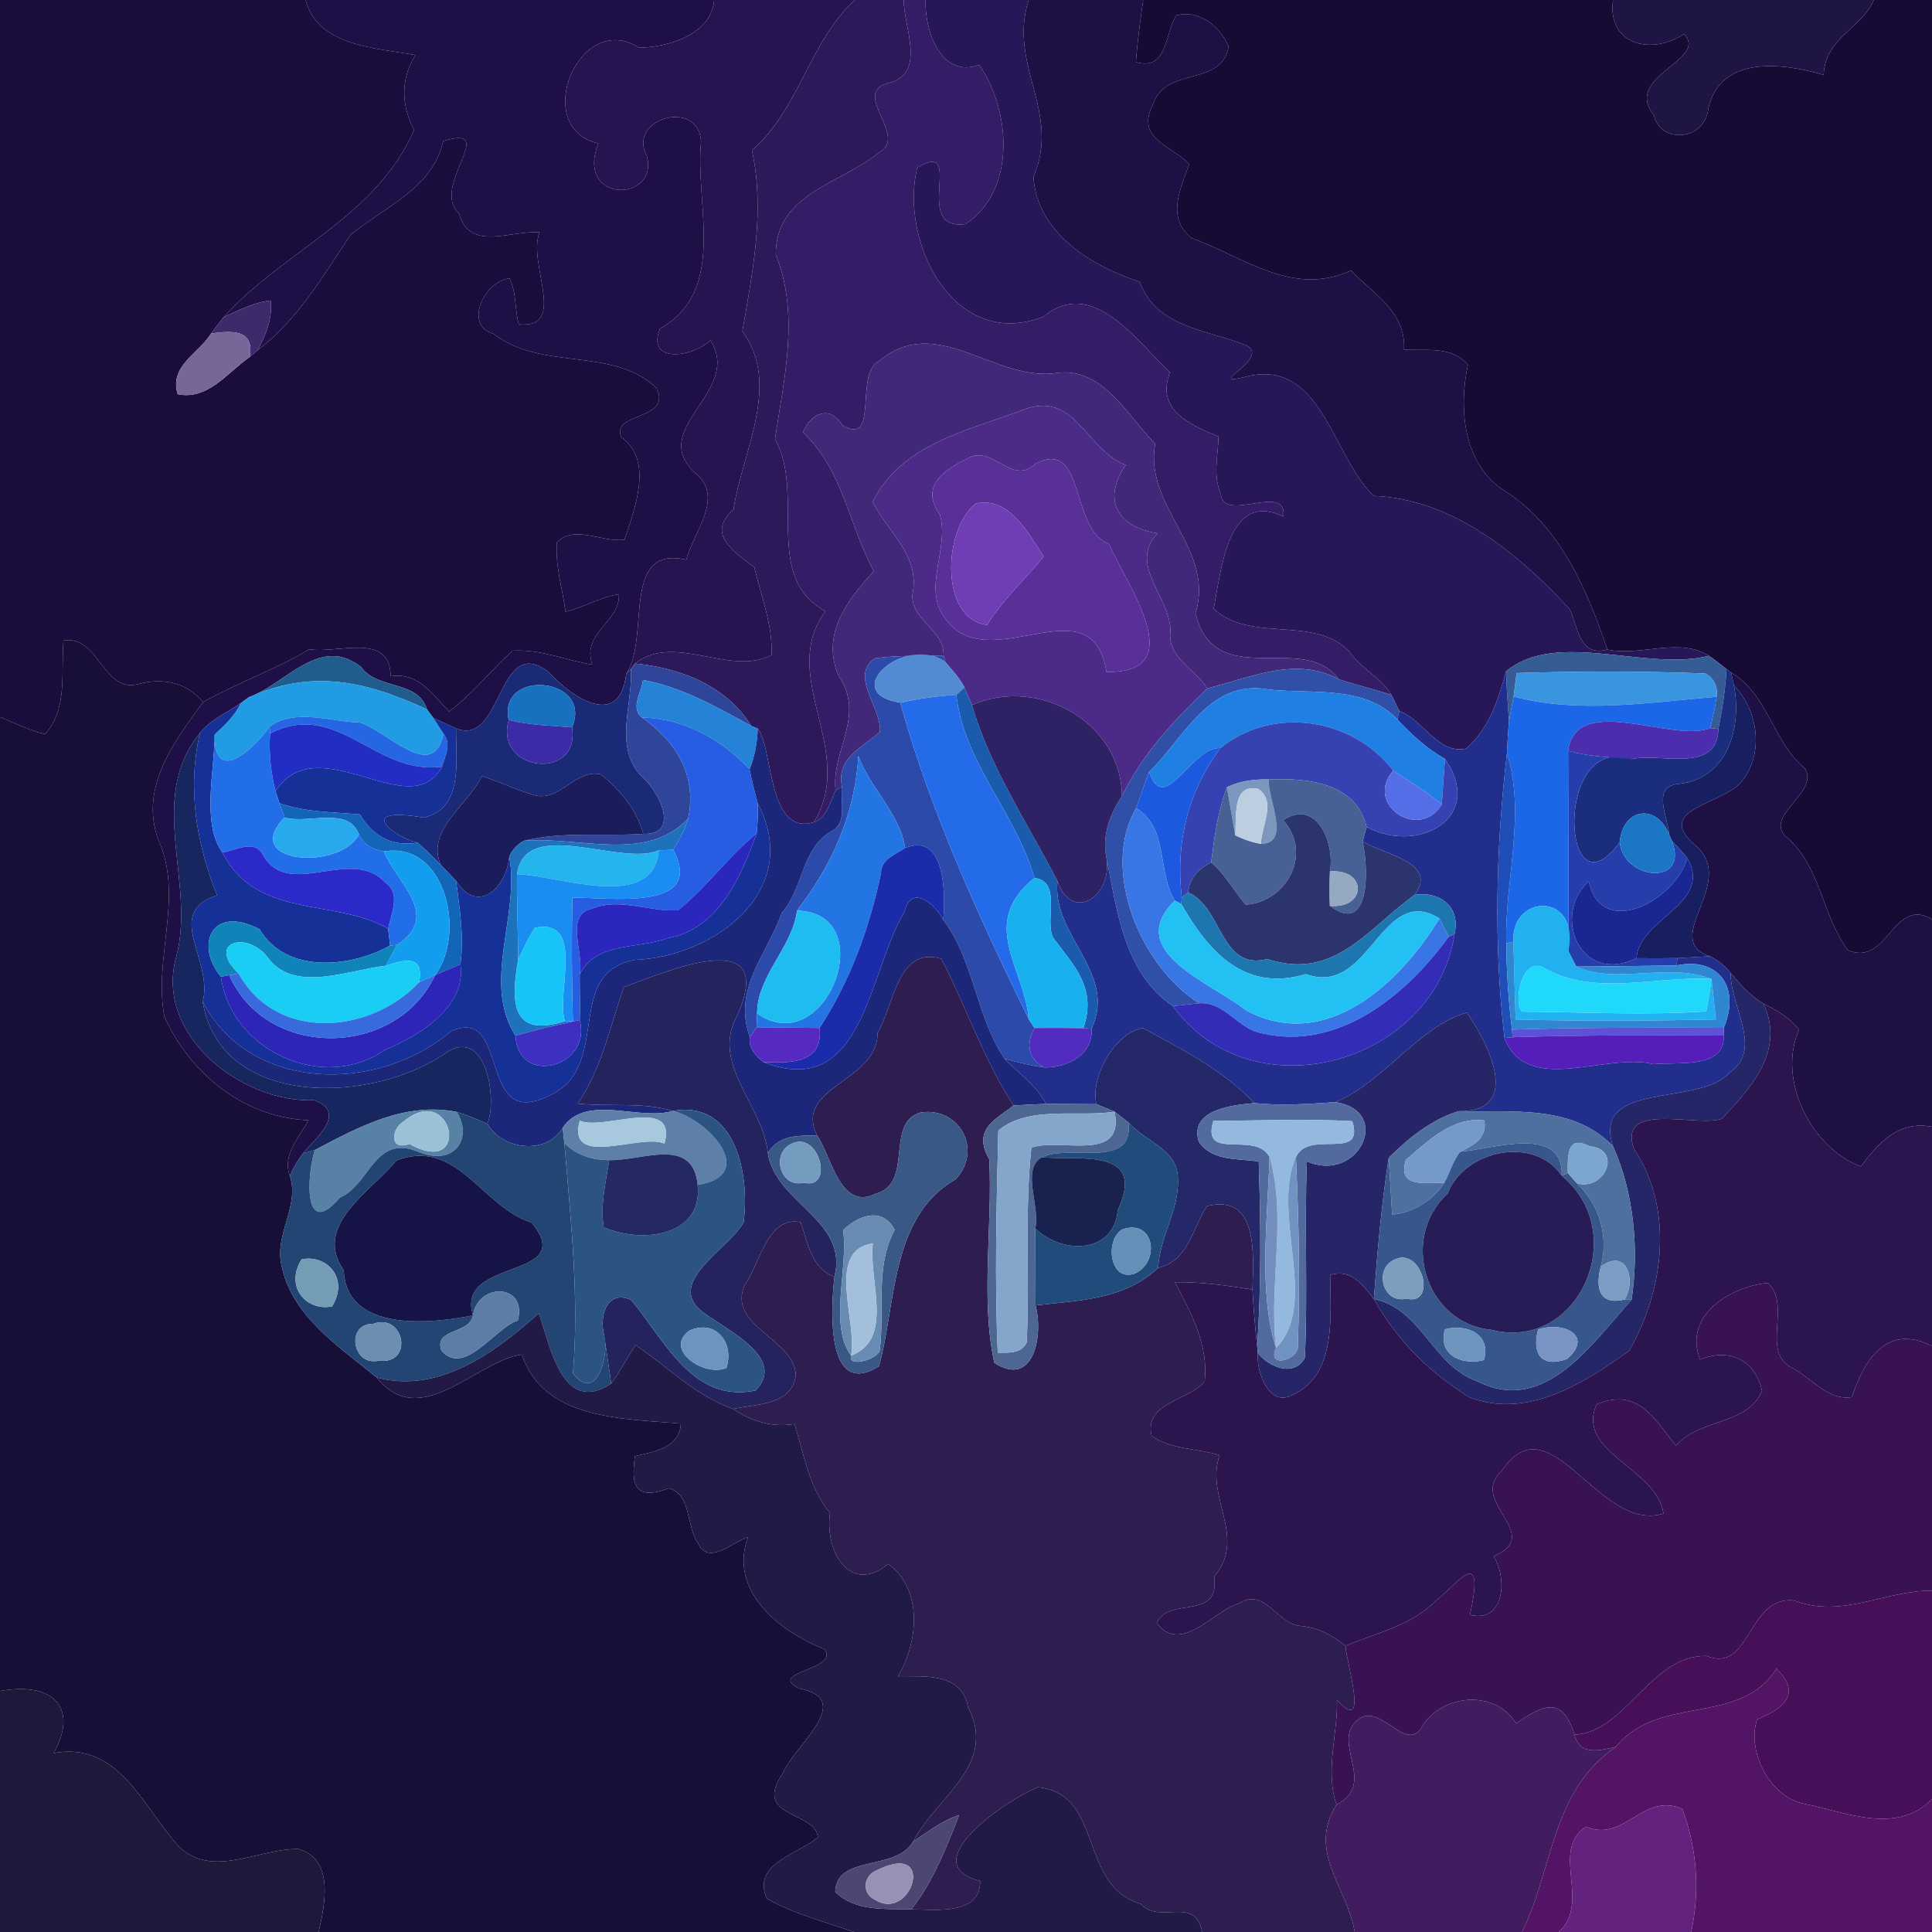 <?xml version="1.0" encoding="UTF-8" ?>
<!DOCTYPE svg PUBLIC "-//W3C//DTD SVG 1.1//EN" "http://www.w3.org/Graphics/SVG/1.1/DTD/svg11.dtd">
<svg width="250pt" height="250pt" viewBox="0 0 250 250" version="1.1" xmlns="http://www.w3.org/2000/svg">
<g id="#1a0c3cff">
<path fill="#1a0c3c" opacity="1.00" d=" M 0.00 0.00 L 39.55 0.00 C 41.11 6.06 48.75 6.19 53.75 7.13 C 51.80 10.26 51.92 13.62 53.58 16.84 C 48.61 28.15 36.67 32.46 28.95 41.03 C 28.39 41.72 27.85 42.43 27.32 43.15 C 25.70 45.75 21.87 47.36 22.99 51.01 C 26.91 51.82 29.46 48.17 32.32 46.19 C 32.58 45.97 33.10 45.52 33.36 45.30 C 38.56 41.35 41.81 35.68 45.37 30.38 C 49.77 26.77 55.99 24.37 57.36 18.25 C 64.77 16.01 55.58 24.18 59.40 27.59 C 60.71 32.63 66.04 29.77 69.82 30.07 C 68.19 34.02 73.56 42.60 67.13 41.96 C 66.58 40.01 66.86 37.87 65.94 36.03 C 62.75 36.29 59.89 42.08 63.86 43.19 C 70.09 48.06 79.33 44.81 84.95 50.22 C 87.01 54.45 79.05 53.29 80.38 56.56 C 84.62 59.62 82.13 65.73 80.81 69.83 C 77.94 70.26 74.34 67.82 72.06 70.18 C 71.83 73.22 72.79 76.18 73.18 79.16 C 75.55 78.60 77.66 77.26 80.08 76.90 C 80.29 80.49 75.23 81.80 76.63 86.00 C 73.18 85.44 69.91 83.97 66.33 84.20 C 63.52 86.74 61.15 89.77 58.12 92.07 C 56.03 89.93 54.23 86.96 50.54 87.51 C 50.54 81.74 43.70 84.61 40.04 84.02 C 35.63 86.65 30.75 88.33 26.28 90.85 C 24.15 88.28 21.05 87.68 17.93 88.51 C 13.29 89.79 12.82 82.11 8.22 82.89 C 7.85 86.88 8.83 91.70 5.83 94.99 C 3.79 94.53 1.92 93.57 0.00 92.77 L 0.00 0.00 Z" />
</g>
<g id="#1e1047ff">
<path fill="#1e1047" opacity="1.00" d=" M 39.55 0.00 L 92.41 0.00 C 92.07 4.48 86.38 6.13 82.71 6.17 C 74.94 1.21 68.59 16.54 77.42 18.56 C 74.36 26.38 85.32 26.23 83.70 20.16 C 81.10 15.40 90.32 12.65 90.72 18.30 C 89.88 26.37 94.22 37.57 85.40 42.53 C 83.55 47.17 89.81 46.19 91.92 44.03 C 96.16 50.65 83.79 55.36 89.87 61.13 C 93.87 64.30 89.78 68.69 88.81 72.43 C 80.24 70.49 84.21 82.37 81.03 87.20 C 80.19 94.41 74.02 90.31 71.01 86.97 C 64.29 81.80 65.11 96.74 59.01 94.25 C 58.03 93.80 57.05 93.35 56.07 92.91 C 55.86 92.63 55.45 92.07 55.25 91.79 C 54.07 87.95 48.90 89.34 46.70 86.29 C 41.36 82.11 36.99 88.52 32.21 90.21 C 31.94 90.40 31.41 90.79 31.15 90.99 C 29.38 92.24 27.22 93.11 25.87 94.85 C 18.90 103.43 25.39 114.22 22.79 123.87 C 19.99 134.01 31.35 142.76 40.68 142.37 C 44.94 143.99 40.89 147.23 39.21 149.24 C 38.53 150.14 37.96 151.11 37.51 152.15 C 36.49 149.40 38.71 147.21 39.91 144.97 C 31.49 144.56 24.70 139.01 21.29 131.61 C 19.83 124.18 23.61 116.51 20.75 109.30 C 17.71 102.33 22.41 96.12 26.28 90.85 C 30.75 88.33 35.63 86.65 40.04 84.02 C 43.70 84.61 50.54 81.74 50.54 87.51 C 54.23 86.96 56.03 89.93 58.12 92.07 C 61.15 89.77 63.52 86.74 66.33 84.20 C 69.91 83.97 73.18 85.44 76.63 86.00 C 75.23 81.80 80.29 80.49 80.08 76.90 C 77.66 77.26 75.55 78.60 73.18 79.16 C 72.79 76.18 71.83 73.22 72.06 70.18 C 74.34 67.82 77.94 70.26 80.81 69.83 C 82.13 65.73 84.62 59.62 80.38 56.56 C 79.05 53.29 87.01 54.45 84.95 50.22 C 79.33 44.81 70.09 48.06 63.86 43.19 C 59.89 42.08 62.75 36.29 65.94 36.03 C 66.86 37.87 66.58 40.01 67.13 41.96 C 73.56 42.60 68.19 34.02 69.82 30.07 C 66.04 29.77 60.71 32.63 59.40 27.59 C 55.58 24.18 64.77 16.01 57.36 18.25 C 55.99 24.37 49.77 26.77 45.37 30.38 C 41.81 35.68 38.56 41.35 33.36 45.30 C 34.40 43.31 35.29 41.19 35.03 38.89 C 32.85 39.11 30.91 40.15 28.95 41.03 C 36.67 32.46 48.61 28.15 53.58 16.84 C 51.92 13.62 51.80 10.26 53.75 7.13 C 48.75 6.19 41.11 6.06 39.55 0.00 Z" />
</g>
<g id="#271350ff">
<path fill="#271350" opacity="1.00" d=" M 92.41 0.00 L 110.61 0.00 C 104.65 5.51 103.48 14.04 97.30 19.46 C 99.01 27.27 97.39 35.19 96.06 42.88 C 101.15 49.72 96.01 58.54 94.91 65.94 C 91.31 69.08 94.97 71.41 97.62 73.42 C 98.47 77.15 100.02 80.92 99.83 84.77 C 94.44 87.56 87.29 81.84 82.16 85.86 L 81.65 86.55 L 81.03 87.20 C 84.21 82.37 80.24 70.49 88.81 72.43 C 89.78 68.69 93.87 64.30 89.87 61.13 C 83.79 55.36 96.16 50.65 91.92 44.03 C 89.81 46.19 83.55 47.17 85.40 42.53 C 94.22 37.57 89.88 26.37 90.72 18.30 C 90.32 12.65 81.10 15.40 83.70 20.16 C 85.32 26.23 74.36 26.38 77.42 18.56 C 68.59 16.54 74.94 1.21 82.71 6.17 C 86.38 6.13 92.07 4.48 92.41 0.00 Z" />
</g>
<g id="#2d195aff">
<path fill="#2d195a" opacity="1.00" d=" M 110.61 0.00 L 116.95 0.00 C 116.88 3.44 120.05 9.65 114.80 10.79 C 110.15 12.15 117.66 17.70 113.71 19.75 C 108.78 23.81 100.33 25.03 100.39 32.96 C 103.52 40.77 101.42 49.03 100.29 56.83 C 104.26 63.88 98.64 74.66 106.81 79.10 C 100.56 87.56 110.98 97.10 105.32 106.39 C 99.27 108.22 100.10 96.83 98.05 94.27 L 97.22 93.94 C 94.02 88.75 88.05 86.42 82.16 85.86 C 87.29 81.84 94.44 87.56 99.83 84.77 C 100.02 80.92 98.47 77.15 97.62 73.42 C 94.97 71.41 91.31 69.08 94.91 65.94 C 96.01 58.54 101.15 49.72 96.06 42.88 C 97.39 35.19 99.01 27.27 97.30 19.46 C 103.48 14.04 104.65 5.51 110.61 0.00 Z" />
</g>
<g id="#341d66ff">
<path fill="#341d66" opacity="1.00" d=" M 116.95 0.00 L 119.77 0.00 C 119.63 3.95 121.73 10.19 126.72 8.40 C 130.92 14.51 131.40 24.79 124.93 28.99 C 117.80 29.96 125.11 17.88 118.69 21.69 C 116.36 31.10 123.32 45.52 135.02 40.98 C 141.31 35.73 147.04 44.05 151.39 48.20 C 149.53 53.03 153.93 54.96 157.68 56.49 C 157.62 58.97 156.91 61.53 157.98 63.92 C 158.24 67.79 166.64 62.32 166.07 66.85 C 158.86 63.34 158.04 73.84 157.04 78.77 C 161.85 83.26 170.09 79.54 174.63 84.34 C 176.10 86.54 178.73 87.66 180.05 89.92 C 177.79 89.18 175.48 88.64 173.23 87.89 C 168.68 81.61 157.21 89.68 154.70 79.35 C 157.27 70.99 147.99 65.58 149.48 57.43 C 145.81 53.70 142.52 47.17 136.34 48.32 C 128.36 49.15 121.16 40.53 113.74 46.72 C 110.51 48.29 113.83 57.86 109.00 55.04 C 107.42 52.36 104.94 53.44 103.89 55.94 C 109.07 60.77 109.82 67.91 113.07 73.91 C 109.68 77.63 106.21 81.99 108.50 87.44 C 112.07 92.64 107.56 97.05 108.12 102.26 C 107.41 103.76 107.07 105.74 105.32 106.39 C 110.98 97.10 100.56 87.56 106.81 79.10 C 98.64 74.66 104.26 63.88 100.29 56.83 C 101.42 49.03 103.52 40.77 100.39 32.96 C 100.33 25.03 108.78 23.81 113.71 19.75 C 117.66 17.70 110.15 12.15 114.80 10.79 C 120.05 9.65 116.88 3.44 116.95 0.00 Z" />
</g>
<g id="#281758ff">
<path fill="#281758" opacity="1.00" d=" M 119.77 0.00 L 133.12 0.00 C 130.37 8.34 137.36 14.51 133.73 22.88 C 134.17 30.07 141.12 34.41 147.48 36.46 C 149.60 42.41 156.28 42.65 161.34 44.72 C 164.38 46.42 155.95 49.98 160.89 48.83 C 171.02 45.98 172.31 59.01 177.77 64.17 C 187.94 64.57 196.51 71.64 203.11 78.82 C 204.22 81.14 204.35 85.07 207.99 84.05 C 212.17 84.98 217.34 82.42 221.14 84.86 C 213.09 86.93 201.35 81.43 194.88 86.88 C 193.90 90.49 192.65 94.34 189.72 96.87 C 186.00 97.62 184.24 93.17 181.07 92.01 C 180.82 91.49 180.31 90.44 180.05 89.92 C 178.73 87.66 176.10 86.54 174.63 84.34 C 170.09 79.54 161.85 83.26 157.04 78.77 C 158.04 73.84 158.86 63.34 166.07 66.85 C 166.64 62.32 158.24 67.79 157.98 63.92 C 156.91 61.53 157.62 58.97 157.68 56.49 C 153.93 54.96 149.53 53.03 151.39 48.20 C 147.04 44.05 141.31 35.73 135.02 40.98 C 123.32 45.52 116.36 31.10 118.69 21.69 C 125.11 17.88 117.80 29.96 124.93 28.99 C 131.40 24.79 130.92 14.51 126.72 8.40 C 121.73 10.19 119.63 3.95 119.77 0.00 Z" />
</g>
<g id="#1d1044ff">
<path fill="#1d1044" opacity="1.00" d=" M 133.12 0.00 L 147.93 0.00 C 147.54 2.67 147.18 5.35 146.99 8.04 C 151.09 9.20 150.71 4.41 152.18 2.01 C 155.15 1.17 157.89 3.43 158.98 6.01 C 158.20 11.22 150.86 8.61 149.26 13.38 C 146.76 18.00 151.73 18.87 153.88 21.25 C 152.76 24.44 150.88 28.16 154.18 30.80 C 160.98 33.27 167.23 38.45 174.82 35.01 C 177.70 38.02 181.94 40.34 181.68 45.23 C 184.49 45.46 187.76 44.67 189.95 47.20 C 188.72 52.85 189.33 60.00 194.60 63.46 C 201.84 67.95 205.36 76.29 207.99 84.05 C 204.35 85.07 204.22 81.14 203.11 78.82 C 196.51 71.64 187.94 64.57 177.77 64.17 C 172.31 59.01 171.02 45.98 160.89 48.83 C 155.95 49.98 164.38 46.42 161.34 44.72 C 156.28 42.65 149.60 42.41 147.48 36.46 C 141.12 34.41 134.17 30.07 133.73 22.88 C 137.36 14.51 130.37 8.34 133.12 0.00 Z" />
</g>
<g id="#150b35ff">
<path fill="#150b35" opacity="1.00" d=" M 147.93 0.00 L 208.72 0.00 C 207.96 5.93 213.81 7.13 217.90 4.41 C 221.19 7.77 209.90 9.81 214.02 14.93 C 214.85 18.68 220.66 18.22 221.06 14.02 C 222.64 7.08 230.79 8.15 235.98 9.70 C 236.18 4.84 240.87 3.73 242.48 0.00 L 250.00 0.00 L 250.00 118.95 C 244.98 115.96 244.31 125.12 239.14 122.97 C 235.79 118.53 235.64 112.37 231.42 108.54 C 227.75 105.72 235.49 102.71 233.57 99.45 C 229.39 96.00 228.78 89.82 224.01 87.04 L 223.42 86.59 C 222.68 85.98 221.92 85.40 221.14 84.86 C 217.34 82.42 212.17 84.98 207.99 84.05 C 205.36 76.29 201.84 67.95 194.60 63.46 C 189.33 60.00 188.72 52.85 189.95 47.20 C 187.76 44.67 184.49 45.46 181.68 45.23 C 181.94 40.34 177.70 38.02 174.82 35.01 C 167.23 38.45 160.98 33.27 154.18 30.80 C 150.88 28.16 152.76 24.44 153.88 21.25 C 151.73 18.87 146.76 18.00 149.26 13.38 C 150.86 8.61 158.20 11.22 158.98 6.01 C 157.89 3.43 155.15 1.17 152.18 2.01 C 150.71 4.41 151.09 9.20 146.99 8.04 C 147.18 5.35 147.54 2.67 147.93 0.00 Z" />
</g>
<g id="#1e1544ff">
<path fill="#1e1544" opacity="1.00" d=" M 208.72 0.00 L 242.48 0.00 C 240.87 3.73 236.18 4.84 235.98 9.70 C 230.79 8.15 222.64 7.08 221.06 14.02 C 220.66 18.22 214.85 18.68 214.02 14.93 C 209.90 9.81 221.19 7.77 217.90 4.41 C 213.81 7.13 207.96 5.93 208.72 0.00 Z" />
</g>
<g id="#3e2a6bff">
<path fill="#3e2a6b" opacity="1.00" d=" M 28.95 41.03 C 30.91 40.15 32.85 39.11 35.03 38.89 C 35.29 41.19 34.40 43.31 33.36 45.30 C 33.10 45.52 32.58 45.97 32.32 46.19 C 32.95 42.56 29.97 42.79 27.32 43.15 C 27.85 42.43 28.39 41.72 28.95 41.03 Z" />
</g>
<g id="#776698ff">
<path fill="#776698" opacity="1.00" d=" M 27.32 43.15 C 29.97 42.79 32.95 42.56 32.32 46.19 C 29.46 48.17 26.91 51.82 22.99 51.01 C 21.87 47.36 25.70 45.75 27.32 43.15 Z" />
</g>
<g id="#412879ff">
<path fill="#412879" opacity="1.00" d=" M 113.74 46.72 C 121.16 40.53 128.36 49.15 136.34 48.32 C 142.52 47.17 145.81 53.70 149.48 57.43 C 147.99 65.58 157.27 70.99 154.70 79.35 C 157.21 89.68 168.68 81.61 173.23 87.89 C 167.68 84.88 161.86 87.69 156.24 89.06 C 154.65 86.66 150.98 84.97 151.46 81.69 C 151.47 77.23 145.91 73.09 149.79 69.01 C 144.62 68.22 142.55 64.68 145.67 60.17 C 140.47 58.26 139.14 50.23 132.14 53.13 C 125.05 55.77 116.60 57.51 112.93 64.96 C 114.91 68.89 119.15 71.95 118.06 76.98 C 117.91 80.29 122.19 81.46 122.10 84.82 C 119.13 84.91 116.16 84.76 113.22 85.19 C 109.85 87.43 114.16 91.69 113.86 94.71 C 111.59 96.73 108.15 98.12 108.96 101.80 L 108.12 102.26 C 107.56 97.05 112.07 92.64 108.50 87.44 C 106.21 81.99 109.68 77.63 113.07 73.91 C 109.82 67.91 109.07 60.77 103.89 55.94 C 104.94 53.44 107.42 52.36 109.00 55.04 C 113.83 57.86 110.51 48.29 113.74 46.72 Z" />
</g>
<g id="#4c2b88ff">
<path fill="#4c2b88" opacity="1.00" d=" M 112.93 64.96 C 116.60 57.51 125.05 55.77 132.14 53.13 C 139.14 50.23 140.47 58.26 145.67 60.17 C 142.55 64.68 144.62 68.22 149.79 69.01 C 145.91 73.09 151.47 77.23 151.46 81.69 C 150.98 84.97 154.65 86.66 156.24 89.06 C 151.92 93.20 147.79 97.59 145.18 103.03 C 145.11 93.47 134.33 87.46 125.77 91.23 C 125.53 90.66 125.04 89.53 124.80 88.97 C 124.19 87.72 123.19 86.73 122.33 85.67 L 122.10 84.82 C 122.19 81.46 117.91 80.29 118.06 76.98 C 119.15 71.95 114.91 68.89 112.93 64.96 M 125.29 59.27 C 122.66 60.58 118.82 62.71 121.62 66.58 C 122.88 70.96 119.39 75.92 122.17 79.84 C 127.70 88.17 141.24 75.00 143.18 86.94 C 154.18 87.17 145.90 75.77 143.47 70.38 C 138.37 68.38 140.54 56.71 134.01 59.99 C 130.92 62.97 128.53 57.53 125.29 59.27 Z" />
</g>
<g id="#583098ff">
<path fill="#583098" opacity="1.00" d=" M 125.29 59.27 C 128.53 57.53 130.92 62.97 134.01 59.99 C 140.54 56.71 138.37 68.38 143.47 70.38 C 145.90 75.77 154.18 87.17 143.18 86.94 C 141.24 75.00 127.70 88.17 122.17 79.84 C 119.39 75.92 122.88 70.96 121.62 66.58 C 118.82 62.71 122.66 60.58 125.29 59.27 M 126.26 65.16 C 122.00 68.50 121.59 80.14 127.73 80.87 C 129.75 77.58 132.64 75.00 135.05 72.01 C 133.07 69.02 130.62 64.21 126.26 65.16 Z" />
</g>
<g id="#6f3eb4ff">
<path fill="#6f3eb4" opacity="1.00" d=" M 126.26 65.16 C 130.62 64.21 133.07 69.02 135.05 72.01 C 132.64 75.00 129.75 77.58 127.73 80.87 C 121.59 80.14 122.00 68.50 126.26 65.16 Z" />
</g>
<g id="#170f38ff">
<path fill="#170f38" opacity="1.00" d=" M 8.22 82.89 C 12.82 82.11 13.29 89.79 17.93 88.51 C 21.05 87.68 24.15 88.28 26.28 90.85 C 22.41 96.12 17.71 102.33 20.75 109.30 C 23.61 116.51 19.83 124.18 21.29 131.61 C 24.70 139.01 31.49 144.56 39.91 144.97 C 38.71 147.21 36.49 149.40 37.51 152.15 C 38.79 156.09 35.55 159.60 36.40 163.60 C 37.66 170.25 43.87 174.24 48.75 178.25 C 54.38 185.35 61.70 176.04 67.53 175.28 C 70.36 183.80 80.74 183.55 88.10 184.22 C 87.97 187.35 84.56 187.88 82.15 188.42 C 81.90 190.81 81.29 194.62 86.53 192.58 C 89.50 193.37 88.77 197.51 90.33 199.70 C 91.64 202.64 94.81 199.52 96.79 198.91 C 94.20 205.88 100.96 211.19 106.70 213.41 C 108.67 216.11 99.12 216.34 103.39 218.48 C 110.81 219.95 102.80 225.83 101.34 229.39 C 97.20 235.33 105.56 234.28 105.83 237.76 C 103.27 239.93 97.21 241.17 99.24 245.68 C 102.75 247.69 106.72 248.65 110.50 250.00 L 41.23 250.00 C 42.04 246.45 43.29 240.65 38.66 239.27 C 33.51 239.13 27.49 243.20 23.11 238.91 C 18.47 233.72 15.33 225.31 6.94 226.85 C 10.09 221.28 7.23 217.52 0.00 218.82 L 0.00 92.77 C 1.92 93.57 3.79 94.53 5.83 94.99 C 8.83 91.70 7.85 86.88 8.22 82.89 Z" />
</g>
<g id="#205d8dff">
<path fill="#205d8d" opacity="1.00" d=" M 32.21 90.21 C 36.99 88.52 41.36 82.11 46.70 86.29 C 48.90 89.34 54.07 87.95 55.25 91.79 C 47.11 88.04 40.36 86.62 32.21 90.21 Z" />
</g>
<g id="#2c4aaaff">
<path fill="#2c4aaa" opacity="1.00" d=" M 113.22 85.19 C 116.16 84.76 119.13 84.91 122.10 84.82 L 122.33 85.67 C 117.17 82.00 108.36 89.61 116.49 90.93 C 120.44 105.10 126.67 118.69 133.12 131.89 C 133.31 132.17 133.69 132.74 133.87 133.02 C 132.74 134.99 133.00 136.93 135.06 138.12 C 133.35 137.88 131.67 137.46 130.00 137.00 C 126.27 131.50 126.08 124.37 122.06 119.03 C 122.32 116.12 122.48 107.58 117.13 109.72 C 116.41 105.23 112.59 101.96 111.07 97.80 C 110.61 105.54 107.57 112.03 103.13 117.83 C 102.56 122.59 97.97 126.23 97.97 131.14 C 97.96 131.59 97.92 132.48 97.90 132.93 C 97.69 133.25 97.26 133.90 97.04 134.23 C 94.76 127.89 99.28 123.52 101.17 118.12 C 103.99 114.93 103.67 109.79 107.59 107.57 C 109.71 106.47 108.68 103.71 108.96 101.80 C 108.15 98.12 111.59 96.73 113.86 94.71 C 114.16 91.69 109.85 87.43 113.22 85.19 Z" />
</g>
<g id="#365c95ff">
<path fill="#365c95" opacity="1.00" d=" M 194.88 86.88 C 201.35 81.43 213.09 86.93 221.14 84.86 C 221.92 85.40 222.68 85.98 223.42 86.59 C 223.25 89.20 222.89 91.77 222.35 94.32 L 221.30 94.21 C 221.62 92.87 221.95 91.53 222.13 90.16 C 222.30 88.82 221.81 87.81 220.67 87.15 C 212.53 86.83 204.39 86.85 196.25 87.09 C 196.15 87.85 195.96 89.37 195.86 90.13 C 195.67 91.18 195.47 92.23 195.26 93.28 C 195.12 91.15 194.94 89.02 194.88 86.88 Z" />
</g>
<g id="#1b2a76ff">
<path fill="#1b2a76" opacity="1.00" d=" M 59.01 94.25 C 65.11 96.74 64.29 81.80 71.01 86.97 C 74.02 90.31 80.19 94.41 81.03 87.20 L 81.65 86.55 C 81.89 91.35 79.25 96.92 83.29 100.72 C 85.35 102.56 88.02 108.05 83.25 107.90 C 82.35 104.74 80.27 102.20 77.72 100.20 C 74.53 99.43 72.41 103.83 69.15 102.89 C 66.82 102.26 64.67 101.13 62.36 100.44 C 60.56 104.19 55.11 107.36 57.02 111.89 C 56.03 110.94 55.10 109.93 54.05 109.05 C 51.10 108.43 45.66 104.23 54.84 105.80 C 60.03 104.57 58.97 98.47 59.01 94.25 M 65.83 93.17 C 63.90 99.89 75.13 101.14 74.02 94.12 C 76.80 87.56 64.36 86.47 65.83 93.17 Z" />
</g>
<g id="#2e4599ff">
<path fill="#2e4599" opacity="1.00" d=" M 82.16 85.86 C 88.05 86.42 94.02 88.75 97.22 93.94 C 92.77 91.52 88.33 88.94 83.20 87.99 C 83.05 89.56 81.50 91.58 83.07 92.84 C 87.54 96.03 90.20 100.29 89.05 105.90 C 83.70 111.69 74.79 108.19 67.80 108.79 C 72.81 107.56 78.11 108.25 83.25 107.90 C 88.02 108.05 85.35 102.56 83.29 100.72 C 79.25 96.92 81.89 91.35 81.65 86.55 L 82.16 85.86 Z" />
</g>
<g id="#538bd2ff">
<path fill="#538bd2" opacity="1.00" d=" M 116.49 90.93 C 108.36 89.61 117.17 82.00 122.33 85.67 C 123.19 86.73 124.19 87.72 124.80 88.97 C 124.54 89.20 124.00 89.68 123.74 89.91 C 121.29 90.07 118.87 90.40 116.49 90.93 Z" />
</g>
<g id="#3050a7ff">
<path fill="#3050a7" opacity="1.00" d=" M 156.24 89.06 C 161.86 87.69 167.68 84.88 173.23 87.89 C 175.48 88.64 177.79 89.18 180.05 89.92 C 180.31 90.44 180.82 91.49 181.07 92.01 L 180.82 93.11 C 176.66 88.63 169.80 89.82 164.31 89.24 C 156.49 87.74 153.27 95.48 148.69 99.89 C 148.06 101.43 147.60 103.03 147.01 104.58 C 142.38 112.55 147.56 125.03 155.17 129.82 C 154.32 129.91 152.62 130.10 151.77 130.19 C 145.35 125.83 144.52 117.58 143.09 110.56 C 142.70 107.82 143.67 105.27 145.18 103.03 C 147.79 97.59 151.92 93.20 156.24 89.06 Z" />
</g>
<g id="#219be4ff">
<path fill="#219be4" opacity="1.00" d=" M 32.21 90.21 C 40.36 86.62 47.11 88.04 55.25 91.79 C 55.45 92.07 55.86 92.63 56.07 92.91 C 56.40 93.42 57.06 94.45 57.39 94.96 C 56.03 101.41 49.97 94.45 46.53 93.49 C 42.83 93.41 38.23 91.60 34.90 94.02 C 32.87 96.88 27.70 101.77 27.77 95.05 C 29.06 93.84 30.39 92.63 31.15 90.99 C 31.41 90.79 31.94 90.40 32.21 90.21 Z" />
</g>
<g id="#222e8bff">
<path fill="#222e8b" opacity="1.00" d=" M 189.72 96.87 C 192.65 94.34 193.90 90.49 194.88 86.88 C 194.94 89.02 195.12 91.15 195.26 93.28 C 195.15 94.67 195.06 96.06 195.00 97.46 C 193.57 109.59 193.27 122.27 194.68 134.31 C 197.62 141.89 207.81 136.13 213.98 137.71 C 216.38 137.37 223.39 138.47 223.03 134.00 L 223.07 133.00 C 225.35 127.37 222.02 123.83 216.94 124.93 L 217.06 123.98 C 218.46 123.90 219.85 123.82 221.25 123.74 C 222.31 124.23 223.23 124.98 223.95 125.91 C 223.85 130.12 228.25 135.82 223.79 138.81 C 219.94 143.23 205.95 139.76 208.71 148.30 C 203.41 142.87 195.72 143.97 188.73 143.79 C 197.27 143.89 192.34 134.59 189.79 131.03 C 183.61 132.80 179.15 139.93 172.82 142.62 C 169.32 142.84 165.82 143.12 162.32 142.74 C 158.34 138.51 152.96 135.78 147.91 133.04 C 144.40 133.49 141.03 139.28 141.88 142.88 C 140.24 142.87 136.97 142.85 135.34 142.84 C 134.10 140.43 131.83 138.91 130.00 137.00 C 131.67 137.46 133.35 137.88 135.06 138.12 C 138.01 138.22 141.47 136.52 141.25 133.12 C 144.63 125.81 136.08 121.14 136.84 114.01 C 138.64 119.49 144.29 116.01 143.09 110.56 C 144.52 117.58 145.35 125.83 151.77 130.19 C 162.13 144.37 185.68 137.57 188.21 120.88 C 189.04 117.39 186.39 115.30 183.08 115.78 C 186.14 111.59 179.02 110.56 176.32 108.88 C 176.45 108.41 176.71 107.49 176.84 107.02 C 183.57 110.57 192.22 105.82 186.98 98.20 C 184.64 96.89 182.65 95.06 180.82 93.11 L 181.07 92.01 C 184.24 93.17 186.00 97.62 189.72 96.87 Z" />
</g>
<g id="#3995e0ff">
<path fill="#3995e0" opacity="1.00" d=" M 196.25 87.09 C 204.39 86.85 212.53 86.83 220.67 87.15 C 221.81 87.81 222.30 88.82 222.13 90.16 C 213.49 90.87 204.37 92.40 195.86 90.13 C 195.96 89.37 196.15 87.85 196.25 87.09 Z" />
</g>
<g id="#1b2e7eff">
<path fill="#1b2e7e" opacity="1.00" d=" M 223.42 86.59 L 224.01 87.04 C 224.10 87.45 224.28 88.27 224.37 88.68 C 225.43 94.18 223.54 100.69 217.36 101.42 C 213.59 101.69 215.83 105.68 216.00 108.04 C 214.40 103.91 210.00 104.53 209.59 108.96 C 202.10 119.39 200.87 94.74 211.18 98.23 C 214.61 97.34 222.23 100.23 222.35 94.32 C 222.89 91.77 223.25 89.20 223.42 86.59 Z" />
</g>
<g id="#1e1044ff">
<path fill="#1e1044" opacity="1.00" d=" M 224.01 87.04 C 228.78 89.82 229.39 96.00 233.57 99.45 C 235.49 102.71 227.75 105.72 231.42 108.54 C 235.64 112.37 235.79 118.53 239.14 122.97 C 244.31 125.12 244.98 115.96 250.00 118.95 L 250.00 145.80 C 245.62 144.95 242.96 148.02 240.80 150.93 C 234.58 148.73 229.83 139.78 232.82 133.23 C 231.59 131.72 229.91 130.70 228.19 129.87 C 226.50 128.87 225.19 127.40 223.95 125.91 C 223.23 124.98 222.31 124.23 221.25 123.74 C 214.76 121.60 224.87 114.25 219.48 109.48 C 213.86 104.75 222.56 104.19 225.27 101.27 C 228.33 97.58 227.55 92.01 224.37 88.68 C 224.28 88.27 224.10 87.45 224.01 87.04 Z" />
</g>
<g id="#2482d7ff">
<path fill="#2482d7" opacity="1.00" d=" M 83.20 87.99 C 88.33 88.94 92.77 91.52 97.22 93.94 L 98.05 94.27 C 97.99 96.07 97.69 97.86 97.00 99.53 C 93.23 95.60 88.57 92.99 83.07 92.84 C 81.50 91.58 83.05 89.56 83.20 87.99 Z" />
</g>
<g id="#1871bfff">
<path fill="#1871bf" opacity="1.00" d=" M 65.83 93.17 C 64.36 86.47 76.80 87.56 74.02 94.12 C 71.27 93.88 68.50 93.85 65.83 93.17 Z" />
</g>
<g id="#1b5badff">
<path fill="#1b5bad" opacity="1.00" d=" M 123.74 89.91 C 124.00 89.68 124.54 89.20 124.80 88.97 C 125.04 89.53 125.53 90.66 125.77 91.23 C 128.11 99.29 132.96 106.51 136.84 114.01 C 136.08 121.14 144.63 125.81 141.25 133.12 L 140.19 133.05 C 141.95 127.94 139.03 125.01 136.47 121.61 C 134.89 119.66 137.65 114.12 133.86 113.60 C 131.41 105.14 124.74 98.72 123.74 89.91 Z" />
</g>
<g id="#1f7fe3ff">
<path fill="#1f7fe3" opacity="1.00" d=" M 164.31 89.24 C 169.80 89.82 176.66 88.63 180.82 93.11 C 182.65 95.06 184.64 96.89 186.98 98.20 C 186.88 99.67 186.66 102.62 186.56 104.09 C 184.61 102.42 182.40 101.14 180.28 99.72 C 175.04 92.86 164.67 91.31 157.92 96.80 C 154.12 96.61 150.71 105.75 148.69 99.89 C 153.27 95.48 156.49 87.74 164.31 89.24 Z" />
</g>
<g id="#171f60ff">
<path fill="#171f60" opacity="1.00" d=" M 224.37 88.68 C 227.55 92.01 228.33 97.58 225.27 101.27 C 222.56 104.19 213.86 104.75 219.48 109.48 C 224.87 114.25 214.76 121.60 221.25 123.74 C 219.85 123.82 218.46 123.90 217.06 123.98 C 215.30 124.01 213.53 124.01 211.77 123.99 C 212.05 118.87 221.77 116.95 218.32 111.00 C 217.67 110.24 217.01 109.50 216.33 108.78 L 216.00 108.04 C 215.83 105.68 213.59 101.69 217.36 101.42 C 223.54 100.69 225.43 94.18 224.37 88.68 Z" />
</g>
<g id="#246be9ff">
<path fill="#246be9" opacity="1.00" d=" M 116.49 90.93 C 118.87 90.40 121.29 90.07 123.74 89.91 C 124.74 98.72 131.41 105.14 133.86 113.60 C 126.55 119.48 132.57 125.24 133.12 131.89 C 126.67 118.69 120.44 105.10 116.49 90.93 Z" />
</g>
<g id="#2e2164ff">
<path fill="#2e2164" opacity="1.00" d=" M 125.77 91.23 C 134.33 87.46 145.11 93.47 145.18 103.03 C 143.67 105.27 142.70 107.82 143.09 110.56 C 144.29 116.01 138.64 119.49 136.84 114.01 C 132.96 106.51 128.11 99.29 125.77 91.23 Z" />
</g>
<g id="#1b67e8ff">
<path fill="#1b67e8" opacity="1.00" d=" M 195.86 90.13 C 204.37 92.40 213.49 90.87 222.13 90.16 C 221.95 91.53 221.62 92.87 221.30 94.21 C 216.44 96.19 203.98 89.52 202.91 97.14 C 202.95 105.79 202.97 114.44 202.95 123.09 C 204.49 115.37 195.52 115.59 195.83 121.87 L 194.91 122.07 C 194.68 113.87 197.50 105.50 195.00 97.46 C 195.06 96.06 195.15 94.67 195.26 93.28 C 195.47 92.23 195.67 91.18 195.86 90.13 Z" />
</g>
<g id="#153097ff">
<path fill="#153097" opacity="1.00" d=" M 25.87 94.85 C 27.22 93.11 29.38 92.24 31.15 90.99 C 30.39 92.63 29.06 93.84 27.77 95.05 C 27.82 99.49 26.02 106.50 28.77 110.30 C 33.25 119.03 43.17 116.15 50.23 120.17 C 50.29 120.72 50.41 121.82 50.48 122.36 C 45.28 125.24 37.00 126.04 33.58 120.23 C 27.26 116.99 25.24 122.38 28.59 126.39 C 29.89 136.01 41.89 141.41 49.77 135.87 C 54.26 134.04 60.38 130.27 59.58 124.78 C 60.06 121.18 59.48 117.56 59.02 113.99 C 61.87 118.45 65.54 114.80 65.90 110.85 C 67.30 118.46 62.31 127.09 66.70 134.03 C 67.09 140.65 76.60 138.12 75.02 131.99 C 75.09 130.02 75.00 128.06 75.01 126.10 C 77.14 121.80 82.49 122.86 86.37 121.40 C 92.93 120.27 95.90 113.44 97.91 107.84 C 98.05 106.54 98.09 105.25 98.05 103.95 C 104.03 115.37 92.24 123.83 82.15 124.21 C 72.68 125.95 79.52 138.33 70.76 141.91 C 61.74 146.18 66.05 130.06 58.38 133.43 C 48.89 141.48 32.42 141.39 26.23 129.63 C 27.67 124.31 21.06 118.11 28.09 115.86 C 25.45 109.25 24.19 102.14 25.87 94.85 Z" />
</g>
<g id="#2566e2ff">
<path fill="#2566e2" opacity="1.00" d=" M 34.90 94.02 C 38.23 91.60 42.83 93.41 46.53 93.49 C 49.97 94.45 56.03 101.41 57.39 94.96 C 58.46 96.24 57.60 97.84 57.20 99.20 C 48.61 100.43 43.65 90.39 34.94 94.93 L 34.90 94.02 Z" />
</g>
<g id="#153096ff">
<path fill="#153096" opacity="1.00" d=" M 56.07 92.91 C 57.05 93.35 58.03 93.80 59.01 94.25 C 58.97 98.47 60.03 104.57 54.84 105.80 C 45.66 104.23 51.10 108.43 54.05 109.05 C 50.71 109.59 48.23 108.20 46.57 105.38 C 43.09 105.08 39.50 105.11 36.16 103.94 C 36.03 103.54 35.78 102.74 35.65 102.34 C 41.29 93.97 53.13 106.84 57.20 99.20 C 57.60 97.84 58.46 96.24 57.39 94.96 C 57.06 94.45 56.40 93.42 56.07 92.91 Z" />
</g>
<g id="#3b2ba7ff">
<path fill="#3b2ba7" opacity="1.00" d=" M 65.83 93.17 C 68.50 93.85 71.27 93.88 74.02 94.12 C 75.13 101.14 63.90 99.89 65.83 93.17 Z" />
</g>
<g id="#265de3ff">
<path fill="#265de3" opacity="1.00" d=" M 83.07 92.84 C 88.57 92.99 93.23 95.60 97.00 99.53 C 97.28 101.02 97.67 102.48 98.05 103.95 C 98.09 105.25 98.05 106.54 97.91 107.84 C 94.22 110.85 91.43 114.82 87.74 117.79 C 84.03 118.01 80.19 116.12 76.63 117.57 C 72.95 118.34 75.65 123.39 75.01 126.10 C 75.00 128.06 75.09 130.02 75.02 131.99 L 74.13 132.18 C 73.98 126.84 73.96 121.51 74.06 116.17 C 78.33 116.02 91.42 118.16 87.13 109.96 C 87.87 108.66 88.67 107.36 89.05 105.90 C 90.20 100.29 87.54 96.03 83.07 92.84 Z" />
</g>
<g id="#3641b2ff">
<path fill="#3641b2" opacity="1.00" d=" M 157.92 96.80 C 164.67 91.31 175.04 92.86 180.28 99.72 C 176.46 104.15 183.70 108.86 186.56 104.09 C 186.66 102.62 186.88 99.67 186.98 98.20 C 192.22 105.82 183.57 110.57 176.84 107.02 C 175.51 101.26 169.13 100.64 164.14 100.86 C 162.30 100.82 160.43 101.05 158.76 101.87 C 157.59 104.98 157.14 108.32 156.72 111.60 C 155.12 112.39 153.91 113.65 153.74 115.49 L 152.92 116.08 C 152.09 109.05 153.72 102.45 157.92 96.80 Z" />
</g>
<g id="#226ee9ff">
<path fill="#226ee9" opacity="1.00" d=" M 27.77 95.05 C 27.70 101.77 32.87 96.88 34.90 94.02 L 34.94 94.93 C 34.79 97.45 35.03 99.93 35.65 102.34 C 35.78 102.74 36.03 103.54 36.16 103.94 C 36.33 104.40 36.66 105.32 36.83 105.78 C 30.96 111.79 44.06 112.71 46.45 107.96 C 47.04 109.32 48.26 109.93 49.67 110.18 C 51.34 114.22 57.18 118.50 51.37 122.26 L 50.48 122.36 C 50.41 121.82 50.29 120.72 50.23 120.17 C 50.60 118.22 51.95 115.57 49.81 114.18 C 45.55 109.48 37.48 116.36 34.14 110.82 C 33.04 108.45 30.64 110.04 28.77 110.30 C 26.02 106.50 27.82 99.49 27.77 95.05 Z" />
</g>
<g id="#222ec3ff">
<path fill="#222ec3" opacity="1.00" d=" M 34.94 94.93 C 43.65 90.39 48.61 100.43 57.20 99.20 C 53.13 106.84 41.29 93.97 35.65 102.34 C 35.03 99.93 34.79 97.45 34.94 94.93 Z" />
</g>
<g id="#1d277aff">
<path fill="#1d277a" opacity="1.00" d=" M 98.05 94.27 C 100.10 96.83 99.27 108.22 105.32 106.39 C 107.07 105.74 107.41 103.76 108.12 102.26 L 108.96 101.80 C 108.68 103.71 109.71 106.47 107.59 107.57 C 103.67 109.79 103.99 114.93 101.17 118.12 C 99.28 123.52 94.76 127.89 97.04 134.23 C 96.81 135.63 97.80 136.62 98.78 137.43 C 111.82 142.54 112.34 125.68 117.04 118.00 C 117.91 114.33 121.00 116.96 122.06 119.03 C 126.08 124.37 126.27 131.50 130.00 137.00 C 131.83 138.91 134.10 140.43 135.34 142.84 C 133.94 142.91 132.54 142.97 131.15 143.04 C 127.26 137.08 125.04 130.29 121.80 124.06 C 116.07 122.34 115.63 130.38 113.55 133.66 C 113.65 139.98 102.57 140.64 105.76 146.96 C 103.36 146.91 100.71 146.85 99.36 149.23 C 98.80 143.08 91.94 137.76 95.35 131.49 C 100.83 119.33 86.04 125.80 80.73 127.73 C 78.96 132.73 77.90 138.21 74.76 142.80 C 78.83 143.25 83.09 142.56 87.06 143.75 C 82.70 145.10 75.83 141.46 72.81 145.93 C 70.71 149.51 64.99 148.79 63.07 145.42 C 64.36 142.22 62.96 133.21 58.03 136.02 C 48.56 142.88 28.58 143.63 26.23 129.63 C 32.42 141.39 48.89 141.48 58.38 133.43 C 66.05 130.06 61.74 146.18 70.76 141.91 C 79.52 138.33 72.68 125.95 82.15 124.21 C 92.24 123.83 104.03 115.37 98.05 103.95 C 97.67 102.48 97.28 101.02 97.00 99.53 C 97.69 97.86 97.99 96.07 98.05 94.27 Z" />
</g>
<g id="#4b2daeff">
<path fill="#4b2dae" opacity="1.00" d=" M 202.91 97.14 C 203.98 89.52 216.44 96.19 221.30 94.21 L 222.35 94.32 C 222.23 100.23 214.61 97.34 211.18 98.23 C 208.39 97.99 205.59 97.92 202.91 97.14 Z" />
</g>
<g id="#18265fff">
<path fill="#18265f" opacity="1.00" d=" M 22.79 123.87 C 25.39 114.22 18.90 103.43 25.87 94.85 C 24.19 102.14 25.45 109.25 28.09 115.86 C 21.06 118.11 27.67 124.31 26.23 129.63 C 28.58 143.63 48.56 142.88 58.03 136.02 C 62.96 133.21 64.36 142.22 63.07 145.42 C 61.76 144.87 60.46 144.29 59.10 143.88 C 52.39 142.56 46.40 145.83 40.75 148.81 C 40.36 148.92 39.60 149.13 39.21 149.24 C 40.89 147.23 44.94 143.99 40.68 142.37 C 31.35 142.76 19.99 134.01 22.79 123.87 Z" />
</g>
<g id="#1b5adeff">
<path fill="#1b5ade" opacity="1.00" d=" M 148.69 99.89 C 150.71 105.75 154.12 96.61 157.92 96.80 C 153.72 102.45 152.09 109.05 152.92 116.08 L 152.86 116.99 L 152.02 116.54 C 149.68 112.69 151.28 107.22 147.01 104.58 C 147.60 103.03 148.06 101.43 148.69 99.89 Z" />
</g>
<g id="#253eacff">
<path fill="#253eac" opacity="1.00" d=" M 202.91 97.14 C 205.59 97.92 208.39 97.99 211.18 98.23 C 200.87 94.74 202.10 119.39 209.59 108.96 C 210.05 113.93 218.67 114.74 216.33 108.78 C 217.01 109.50 217.67 110.24 218.32 111.00 C 216.97 116.37 207.24 121.73 205.59 114.05 C 200.74 118.38 204.48 127.55 211.77 123.99 C 213.53 124.01 215.30 124.01 217.06 123.98 L 216.94 124.93 C 212.60 124.98 208.28 125.06 203.96 125.07 C 203.71 124.57 203.20 123.58 202.95 123.09 C 202.97 114.44 202.95 105.79 202.91 97.14 Z" />
</g>
<g id="#2375e3ff">
<path fill="#2375e3" opacity="1.00" d=" M 111.07 97.80 C 112.59 101.96 116.41 105.23 117.13 109.72 C 115.87 110.61 114.00 111.15 114.00 113.00 C 112.52 120.07 110.01 126.96 106.05 133.02 C 103.33 132.99 100.62 132.96 97.90 132.93 C 97.92 132.48 97.96 131.59 97.97 131.14 C 106.93 137.41 114.17 118.14 103.13 117.83 C 107.57 112.03 110.61 105.54 111.07 97.80 Z" />
</g>
<g id="#204eb8ff">
<path fill="#204eb8" opacity="1.00" d=" M 194.68 134.31 C 193.27 122.27 193.57 109.59 195.00 97.46 C 197.50 105.50 194.68 113.87 194.91 122.07 C 194.95 125.80 195.19 129.52 195.65 133.23 L 195.73 134.22 L 194.68 134.31 Z" />
</g>
<g id="#1b1c5cff">
<path fill="#1b1c5c" opacity="1.00" d=" M 62.36 100.44 C 64.67 101.13 66.82 102.26 69.15 102.89 C 72.41 103.83 74.53 99.43 77.72 100.20 C 80.27 102.20 82.35 104.74 83.25 107.90 C 78.11 108.25 72.81 107.56 67.80 108.79 C 66.93 109.27 66.29 109.95 65.90 110.85 C 65.54 114.80 61.87 118.45 59.02 113.99 C 58.36 113.28 57.69 112.58 57.02 111.89 C 55.11 107.36 60.56 104.19 62.36 100.44 Z" />
</g>
<g id="#536ee7ff">
<path fill="#536ee7" opacity="1.00" d=" M 180.28 99.72 C 182.40 101.14 184.61 102.42 186.56 104.09 C 183.70 108.86 176.46 104.15 180.28 99.72 Z" />
</g>
<g id="#7b97beff">
<path fill="#7b97be" opacity="1.00" d=" M 158.76 101.87 C 160.43 101.05 162.30 100.82 164.14 100.86 C 164.10 103.63 167.07 109.11 163.16 109.20 C 163.23 106.81 165.22 103.71 162.81 102.08 C 159.35 101.31 160.04 105.95 159.84 108.08 C 159.57 106.53 159.03 103.43 158.76 101.87 Z" />
</g>
<g id="#476194ff">
<path fill="#476194" opacity="1.00" d=" M 164.14 100.86 C 169.13 100.64 175.51 101.26 176.84 107.02 C 176.71 107.49 176.45 108.41 176.32 108.88 C 177.17 112.73 177.22 121.09 172.08 117.22 C 176.90 117.63 176.90 112.38 172.09 112.76 C 172.75 109.17 170.43 103.25 166.04 106.13 C 169.93 110.47 166.48 116.70 161.20 117.07 C 159.66 115.29 158.56 113.13 156.72 111.60 C 157.14 108.32 157.59 104.98 158.76 101.87 C 159.03 103.43 159.57 106.53 159.84 108.08 C 160.89 108.61 162.00 108.99 163.16 109.20 C 167.07 109.11 164.10 103.63 164.14 100.86 Z" />
</g>
<g id="#bdcee0ff">
<path fill="#bdcee0" opacity="1.00" d=" M 159.84 108.08 C 160.04 105.95 159.35 101.31 162.81 102.08 C 165.22 103.71 163.23 106.81 163.16 109.20 C 162.00 108.99 160.89 108.61 159.84 108.08 Z" />
</g>
<g id="#1365b7ff">
<path fill="#1365b7" opacity="1.00" d=" M 36.16 103.94 C 39.50 105.11 43.09 105.08 46.57 105.38 C 48.23 108.20 50.71 109.59 54.05 109.05 C 55.10 109.93 56.03 110.94 57.02 111.89 C 57.69 112.58 58.36 113.28 59.02 113.99 C 59.48 117.56 60.06 121.18 59.58 124.78 C 58.48 125.25 57.38 125.72 56.29 126.20 C 60.36 120.79 57.67 108.81 49.67 110.18 C 48.26 109.93 47.04 109.32 46.45 107.96 C 45.04 104.27 39.87 106.68 36.83 105.78 C 36.66 105.32 36.33 104.40 36.16 103.94 Z" />
</g>
<g id="#3876e5ff">
<path fill="#3876e5" opacity="1.00" d=" M 155.17 129.82 C 147.56 125.03 142.38 112.55 147.01 104.58 C 151.28 107.22 149.68 112.69 152.02 116.54 C 145.35 123.11 156.61 127.08 161.25 130.74 C 171.62 136.33 181.23 127.11 186.27 118.84 C 186.57 119.43 187.17 120.62 187.46 121.21 C 182.05 128.70 173.23 136.04 163.31 133.71 C 160.16 133.18 158.55 129.60 155.17 129.82 Z" />
</g>
<g id="#2c346dff">
<path fill="#2c346d" opacity="1.00" d=" M 166.04 106.13 C 170.43 103.25 172.75 109.17 172.09 112.76 C 172.04 114.25 172.04 115.73 172.08 117.22 C 177.22 121.09 177.17 112.73 176.32 108.88 C 179.02 110.56 186.14 111.59 183.08 115.78 C 177.11 120.03 172.67 126.99 164.00 124.10 C 157.88 125.69 158.20 117.35 153.74 115.49 C 153.91 113.65 155.12 112.39 156.72 111.60 C 158.56 113.13 159.66 115.29 161.20 117.07 C 166.48 116.70 169.93 110.47 166.04 106.13 Z" />
</g>
<g id="#1b77c5ff">
<path fill="#1b77c5" opacity="1.00" d=" M 209.59 108.96 C 210.00 104.53 214.40 103.91 216.00 108.04 L 216.33 108.78 C 218.67 114.74 210.05 113.93 209.59 108.96 Z" />
</g>
<g id="#28a9eeff">
<path fill="#28a9ee" opacity="1.00" d=" M 46.45 107.96 C 44.06 112.71 30.96 111.79 36.83 105.78 C 39.87 106.68 45.04 104.27 46.45 107.96 Z" />
</g>
<g id="#1e72bcff">
<path fill="#1e72bc" opacity="1.00" d=" M 67.80 108.79 C 74.79 108.19 83.70 111.69 89.05 105.90 C 88.67 107.36 87.87 108.66 87.13 109.96 C 86.66 109.98 85.72 110.01 85.24 110.03 C 80.38 112.20 68.00 105.56 66.90 113.12 C 66.87 116.81 67.03 120.51 67.05 124.20 C 66.12 129.53 66.07 134.41 73.11 132.13 L 74.13 132.18 C 71.64 132.75 69.14 133.29 66.70 134.03 C 62.31 127.09 67.30 118.46 65.90 110.85 C 66.29 109.95 66.93 109.27 67.80 108.79 Z" />
</g>
<g id="#2b26beff">
<path fill="#2b26be" opacity="1.00" d=" M 87.74 117.79 C 91.43 114.82 94.22 110.85 97.91 107.84 C 95.90 113.44 92.93 120.27 86.37 121.40 C 82.49 122.86 77.14 121.80 75.01 126.10 C 75.65 123.39 72.95 118.34 76.63 117.57 C 80.19 116.12 84.03 118.01 87.74 117.79 Z" />
</g>
<g id="#2b2ac8ff">
<path fill="#2b2ac8" opacity="1.00" d=" M 28.77 110.30 C 30.64 110.04 33.04 108.45 34.14 110.82 C 37.48 116.36 45.55 109.48 49.81 114.18 C 51.95 115.57 50.60 118.22 50.23 120.17 C 43.17 116.15 33.25 119.03 28.77 110.30 Z" />
</g>
<g id="#1a2ca9ff">
<path fill="#1a2ca9" opacity="1.00" d=" M 117.13 109.72 C 122.48 107.58 122.32 116.12 122.06 119.03 C 121.00 116.96 117.91 114.33 117.04 118.00 C 112.34 125.68 111.82 142.54 98.78 137.43 C 102.63 137.65 106.55 137.41 106.05 133.02 C 110.01 126.96 112.52 120.07 114.00 113.00 C 114.00 111.15 115.87 110.61 117.13 109.72 Z" />
</g>
<g id="#139defff">
<path fill="#139def" opacity="1.00" d=" M 49.67 110.18 C 57.67 108.81 60.36 120.79 56.29 126.20 C 55.78 126.43 54.75 126.88 54.24 127.10 C 54.89 123.50 52.36 124.14 49.91 124.97 C 50.40 124.07 50.89 123.16 51.37 122.26 C 57.18 118.50 51.34 114.22 49.67 110.18 Z" />
</g>
<g id="#24b4eeff">
<path fill="#24b4ee" opacity="1.00" d=" M 66.90 113.12 C 68.00 105.56 80.38 112.20 85.24 110.03 C 84.58 118.12 72.20 113.24 66.90 113.12 Z" />
</g>
<g id="#198df2ff">
<path fill="#198df2" opacity="1.00" d=" M 85.24 110.03 C 85.72 110.01 86.66 109.98 87.13 109.96 C 91.42 118.16 78.33 116.02 74.06 116.17 C 73.96 121.51 73.98 126.84 74.13 132.18 L 73.11 132.13 C 71.86 128.75 75.85 118.78 69.22 120.04 C 68.35 121.34 67.72 122.78 67.05 124.20 C 67.03 120.51 66.87 116.81 66.90 113.12 C 72.20 113.24 84.58 118.12 85.24 110.03 Z" />
</g>
<g id="#1a2692ff">
<path fill="#1a2692" opacity="1.00" d=" M 218.32 111.00 C 221.77 116.95 212.05 118.87 211.77 123.99 C 204.48 127.55 200.74 118.38 205.59 114.05 C 207.24 121.73 216.97 116.37 218.32 111.00 Z" />
</g>
<g id="#95aac0ff">
<path fill="#95aac0" opacity="1.00" d=" M 172.09 112.76 C 176.90 112.38 176.90 117.63 172.08 117.22 C 172.04 115.73 172.04 114.25 172.09 112.76 Z" />
</g>
<g id="#19b0f0ff">
<path fill="#19b0f0" opacity="1.00" d=" M 133.12 131.89 C 132.57 125.24 126.55 119.48 133.86 113.60 C 137.65 114.12 134.89 119.66 136.47 121.61 C 139.03 125.01 141.95 127.94 140.19 133.05 C 138.09 133.01 135.98 133.00 133.87 133.02 C 133.69 132.74 133.31 132.17 133.12 131.89 Z" />
</g>
<g id="#1d77aeff">
<path fill="#1d77ae" opacity="1.00" d=" M 152.92 116.08 L 153.74 115.49 C 158.20 117.35 157.88 125.69 164.00 124.10 C 172.67 126.99 177.11 120.03 183.08 115.78 C 186.39 115.30 189.04 117.39 188.21 120.88 L 187.46 121.21 C 187.17 120.62 186.57 119.43 186.27 118.84 C 178.69 114.20 177.27 129.10 168.99 126.05 C 160.85 128.47 156.29 122.91 152.86 116.99 L 152.92 116.08 Z" />
</g>
<g id="#22c0f3ff">
<path fill="#22c0f3" opacity="1.00" d=" M 161.25 130.74 C 156.61 127.08 145.35 123.11 152.02 116.54 L 152.86 116.99 C 156.29 122.91 160.85 128.47 168.99 126.05 C 177.27 129.10 178.69 114.20 186.27 118.84 C 181.23 127.11 171.62 136.33 161.25 130.74 Z" />
</g>
<g id="#21b1f0ff">
<path fill="#21b1f0" opacity="1.00" d=" M 195.83 121.87 C 195.52 115.59 204.49 115.37 202.95 123.09 C 203.20 123.58 203.71 124.57 203.96 125.07 C 209.04 127.46 215.96 124.48 221.47 126.69 C 214.34 126.24 206.38 129.02 199.81 125.26 C 196.96 123.62 195.75 129.70 196.95 130.91 C 204.88 130.96 212.86 131.41 220.79 130.87 C 221.05 129.48 221.28 128.09 221.47 126.69 C 221.61 128.00 221.90 130.61 222.04 131.92 C 213.40 132.10 204.75 132.16 196.12 131.92 C 195.99 128.56 195.95 125.22 195.83 121.87 Z" />
</g>
<g id="#1fbcf2ff">
<path fill="#1fbcf2" opacity="1.00" d=" M 97.97 131.14 C 97.97 126.23 102.56 122.59 103.13 117.83 C 114.17 118.14 106.93 137.41 97.97 131.14 Z" />
</g>
<g id="#1084b8ff">
<path fill="#1084b8" opacity="1.00" d=" M 28.59 126.39 C 25.24 122.38 27.26 116.99 33.58 120.23 C 37.00 126.04 45.28 125.24 50.48 122.36 L 51.37 122.26 C 50.89 123.16 50.40 124.07 49.91 124.97 C 45.17 125.47 38.36 128.48 34.85 124.17 C 32.14 120.24 26.57 121.88 30.87 125.96 L 29.67 126.20 L 28.59 126.39 Z" />
</g>
<g id="#16c4f8ff">
<path fill="#16c4f8" opacity="1.00" d=" M 69.22 120.04 C 75.85 118.78 71.86 128.75 73.11 132.13 C 66.07 134.41 66.12 129.53 67.05 124.20 C 67.72 122.78 68.35 121.34 69.22 120.04 Z" />
</g>
<g id="#322cb6ff">
<path fill="#322cb6" opacity="1.00" d=" M 187.46 121.21 L 188.21 120.88 C 185.68 137.57 162.13 144.37 151.77 130.19 C 152.62 130.10 154.32 129.91 155.17 129.82 C 158.55 129.60 160.16 133.18 163.31 133.71 C 173.23 136.04 182.05 128.70 187.46 121.21 Z" />
</g>
<g id="#19cdf5ff">
<path fill="#19cdf5" opacity="1.00" d=" M 30.87 125.96 C 26.57 121.88 32.14 120.24 34.85 124.17 C 38.36 128.48 45.17 125.47 49.91 124.97 C 52.36 124.14 54.89 123.50 54.24 127.10 C 47.94 133.80 35.79 134.89 30.87 125.96 Z" />
</g>
<g id="#3087d1ff">
<path fill="#3087d1" opacity="1.00" d=" M 194.91 122.07 L 195.83 121.87 C 195.95 125.22 195.99 128.56 196.12 131.92 C 204.75 132.16 213.40 132.10 222.04 131.92 C 221.90 130.61 221.61 128.00 221.47 126.69 C 215.96 124.48 209.04 127.46 203.96 125.07 C 208.28 125.06 212.60 124.98 216.94 124.93 C 222.02 123.83 225.35 127.37 223.07 133.00 C 213.93 132.98 204.78 132.93 195.65 133.23 C 195.19 129.52 194.95 125.80 194.91 122.07 Z" />
</g>
<g id="#25235dff">
<path fill="#25235d" opacity="1.00" d=" M 80.73 127.73 C 86.04 125.80 100.83 119.33 95.35 131.49 C 91.94 137.76 98.80 143.08 99.36 149.23 C 100.38 155.73 109.83 157.84 107.98 165.22 C 104.94 164.09 104.55 160.84 103.60 158.15 C 99.29 157.31 98.38 163.47 96.33 166.35 C 94.13 171.62 102.73 173.18 102.98 177.92 C 102.49 181.88 97.86 181.65 94.87 182.32 C 89.99 180.61 86.42 176.87 82.24 174.05 C 81.14 175.68 80.26 177.45 79.09 179.04 C 78.86 177.48 78.41 174.35 78.18 172.79 C 77.51 170.37 78.48 166.83 81.65 168.20 C 85.98 173.32 89.56 181.63 97.78 179.93 C 101.83 175.75 94.15 172.17 91.07 169.88 C 85.80 166.05 94.35 161.60 96.22 158.18 C 97.03 152.35 95.36 142.29 87.06 143.75 C 83.09 142.56 78.83 143.25 74.76 142.80 C 77.90 138.21 78.96 132.73 80.73 127.73 Z" />
</g>
<g id="#2e1d51ff">
<path fill="#2e1d51" opacity="1.00" d=" M 113.55 133.66 C 115.63 130.38 116.07 122.34 121.80 124.06 C 125.04 130.29 127.26 137.08 131.15 143.04 C 129.07 144.76 125.70 146.04 128.01 150.01 C 128.45 158.65 126.86 168.06 128.66 176.35 C 133.65 179.61 135.07 173.03 134.00 168.91 C 139.62 168.28 145.56 168.17 149.86 164.06 C 153.83 163.14 154.26 158.94 156.20 156.06 C 162.90 154.44 162.17 162.38 162.07 166.87 C 158.74 166.35 155.40 165.86 152.03 165.92 C 154.15 169.85 156.42 174.18 155.88 178.76 C 153.74 181.33 148.05 181.42 149.01 185.80 C 151.56 187.59 154.90 187.42 157.82 188.29 C 155.89 193.75 161.44 198.87 157.12 204.01 C 157.86 209.83 151.29 206.48 149.67 210.03 C 152.88 214.14 156.95 208.44 160.40 207.45 C 163.65 205.36 165.32 210.23 168.33 210.40 C 170.50 210.59 172.44 211.60 174.10 212.97 C 174.24 215.32 177.25 224.62 173.01 220.00 C 173.10 224.48 171.44 229.11 172.94 233.51 C 169.13 239.64 174.32 244.18 175.30 250.00 L 155.55 250.00 C 154.68 245.20 150.00 249.09 147.63 246.37 C 139.44 243.95 142.90 232.10 134.29 231.27 C 130.23 232.86 118.11 241.23 126.83 243.39 C 126.89 247.84 121.16 247.11 117.93 247.07 C 120.77 243.48 122.46 239.06 124.12 234.86 C 121.91 235.57 120.09 237.04 118.17 238.29 C 121.12 232.52 129.18 228.40 125.24 220.84 C 124.46 216.44 119.72 216.95 116.20 216.91 C 118.85 212.49 119.45 205.65 114.93 202.37 C 110.10 206.39 106.68 200.90 107.40 195.79 C 104.66 192.46 104.08 188.30 102.80 184.27 C 99.94 184.75 97.24 183.92 94.87 182.32 C 97.86 181.65 102.49 181.88 102.98 177.92 C 102.73 173.18 94.13 171.62 96.33 166.35 C 98.38 163.47 99.29 157.31 103.60 158.15 C 104.55 160.84 104.94 164.09 107.98 165.22 C 107.53 169.05 106.77 181.14 113.73 176.80 C 115.95 169.07 115.14 157.43 123.65 152.61 C 127.27 148.75 124.07 143.13 119.08 143.97 C 114.49 145.32 118.27 153.11 113.37 154.45 C 108.71 156.76 107.67 149.78 105.76 146.96 C 102.57 140.64 113.65 139.98 113.55 133.66 Z" />
</g>
<g id="#2c25b7ff">
<path fill="#2c25b7" opacity="1.00" d=" M 56.29 126.20 C 57.38 125.72 58.48 125.25 59.58 124.78 C 60.38 130.27 54.26 134.04 49.77 135.87 C 41.89 141.41 29.89 136.01 28.59 126.39 L 29.67 126.20 C 34.51 137.17 51.28 136.92 56.29 126.20 Z" />
</g>
<g id="#20d8faff">
<path fill="#20d8fa" opacity="1.00" d=" M 196.95 130.91 C 195.75 129.70 196.96 123.62 199.81 125.26 C 206.38 129.02 214.34 126.24 221.47 126.69 C 221.28 128.09 221.05 129.48 220.79 130.87 C 212.86 131.41 204.88 130.96 196.95 130.91 Z" />
</g>
<g id="#366addff">
<path fill="#366add" opacity="1.00" d=" M 29.67 126.20 L 30.87 125.96 C 35.79 134.89 47.94 133.80 54.24 127.10 C 54.75 126.88 55.78 126.43 56.29 126.20 C 51.28 136.92 34.51 137.17 29.67 126.20 Z" />
</g>
<g id="#242668ff">
<path fill="#242668" opacity="1.00" d=" M 223.95 125.91 C 225.19 127.40 226.50 128.87 228.19 129.87 C 231.01 135.88 226.64 140.73 222.81 144.76 C 219.81 145.94 209.28 142.38 211.42 148.63 C 216.66 156.45 215.32 166.99 210.81 174.80 C 204.94 178.98 197.69 183.67 190.17 180.82 C 185.02 177.69 180.71 173.37 177.78 168.09 C 184.03 169.40 185.34 176.74 191.24 178.77 C 199.97 183.15 206.05 173.75 211.12 168.20 C 212.08 161.95 211.50 154.44 208.71 148.30 C 205.95 139.76 219.94 143.23 223.79 138.81 C 228.25 135.82 223.85 130.12 223.95 125.91 Z" />
</g>
<g id="#2c144fff">
<path fill="#2c144f" opacity="1.00" d=" M 228.19 129.87 C 229.91 130.70 231.59 131.72 232.82 133.23 C 229.83 139.78 234.58 148.73 240.80 150.93 C 242.96 148.02 245.62 144.95 250.00 145.80 L 250.00 174.17 C 244.34 171.34 241.36 175.56 239.63 180.79 C 236.64 181.29 234.42 178.37 231.98 177.04 C 227.70 175.01 231.92 168.89 228.77 166.02 C 224.07 166.40 217.71 170.16 220.00 175.93 C 223.70 174.38 227.16 175.97 228.01 180.01 C 226.05 184.44 219.89 183.55 216.88 187.06 C 214.04 183.60 212.01 179.51 206.60 181.71 C 203.87 188.00 214.27 189.82 215.26 195.85 C 206.88 198.47 200.57 180.94 194.31 190.34 C 189.91 194.36 199.96 198.54 193.27 201.38 C 195.05 204.14 194.76 210.04 190.21 208.97 C 192.32 199.38 188.24 205.36 185.97 206.97 C 182.78 210.30 178.20 211.27 174.10 212.97 C 172.44 211.60 170.50 210.59 168.33 210.40 C 165.32 210.23 163.65 205.36 160.40 207.45 C 156.95 208.44 152.88 214.14 149.67 210.03 C 151.29 206.48 157.86 209.83 157.12 204.01 C 161.44 198.87 155.89 193.75 157.82 188.29 C 154.90 187.42 151.56 187.59 149.01 185.80 C 148.05 181.42 153.74 181.33 155.88 178.76 C 156.42 174.18 154.15 169.85 152.03 165.92 C 155.40 165.86 158.74 166.35 162.07 166.87 C 162.20 169.33 162.41 171.79 162.68 174.24 L 162.77 175.09 C 162.54 177.54 164.25 182.27 167.36 180.45 C 172.97 177.87 172.16 170.20 172.12 165.00 C 174.78 164.09 176.35 166.26 177.78 168.09 C 180.71 173.37 185.02 177.69 190.17 180.82 C 197.69 183.67 204.94 178.98 210.81 174.80 C 215.32 166.99 216.66 156.45 211.42 148.63 C 209.28 142.38 219.81 145.94 222.81 144.76 C 226.64 140.73 231.01 135.88 228.19 129.87 Z" />
</g>
<g id="#252567ff">
<path fill="#252567" opacity="1.00" d=" M 172.82 142.62 C 179.15 139.93 183.61 132.80 189.79 131.03 C 192.34 134.59 197.27 143.89 188.73 143.79 C 185.24 144.86 182.26 147.27 179.70 149.82 C 178.76 155.87 178.22 161.98 177.78 168.09 C 176.35 166.26 174.78 164.09 172.12 165.00 C 172.16 170.20 172.97 177.87 167.36 180.45 C 164.25 182.27 162.54 177.54 162.77 175.09 C 164.19 176.91 167.50 178.27 168.85 175.68 C 169.24 167.21 168.78 158.74 169.11 150.28 C 175.76 153.22 180.31 143.79 172.82 142.62 Z" />
</g>
<g id="#3d2fc0ff">
<path fill="#3d2fc0" opacity="1.00" d=" M 74.13 132.18 L 75.02 131.99 C 76.60 138.12 67.09 140.65 66.70 134.03 C 69.14 133.29 71.64 132.75 74.13 132.18 Z" />
</g>
<g id="#5629c1ff">
<path fill="#5629c1" opacity="1.00" d=" M 97.90 132.93 C 100.62 132.96 103.33 132.99 106.05 133.02 C 106.55 137.41 102.63 137.65 98.78 137.43 C 97.80 136.62 96.81 135.63 97.04 134.23 C 97.26 133.90 97.69 133.25 97.90 132.93 Z" />
</g>
<g id="#512cbfff">
<path fill="#512cbf" opacity="1.00" d=" M 133.87 133.02 C 135.98 133.00 138.09 133.01 140.19 133.05 L 141.25 133.12 C 141.47 136.52 138.01 138.22 135.06 138.12 C 133.00 136.93 132.74 134.99 133.87 133.02 Z" />
</g>
<g id="#252868ff">
<path fill="#252868" opacity="1.00" d=" M 141.88 142.88 C 141.03 139.28 144.40 133.49 147.91 133.04 C 152.96 135.78 158.34 138.51 162.32 142.74 C 159.47 142.99 153.85 143.58 155.12 147.74 C 156.86 150.29 160.13 149.88 162.88 150.30 C 163.14 158.27 163.22 166.27 162.68 174.24 C 162.41 171.79 162.20 169.33 162.07 166.87 C 162.17 162.38 162.90 154.44 156.20 156.06 C 154.26 158.94 153.83 163.14 149.86 164.06 C 150.05 160.09 152.60 156.56 152.42 152.60 C 152.48 148.70 148.18 147.76 146.03 145.25 C 145.58 144.90 144.68 144.20 144.23 143.85 C 143.65 143.61 142.47 143.12 141.88 142.88 Z" />
</g>
<g id="#5c52d7ff">
<path fill="#5c52d7" opacity="1.00" d=" M 195.65 133.23 C 204.78 132.93 213.93 132.98 223.07 133.00 L 223.03 134.00 C 213.93 133.98 204.82 133.91 195.73 134.22 L 195.65 133.23 Z" />
</g>
<g id="#551ebaff">
<path fill="#551eba" opacity="1.00" d=" M 194.68 134.31 L 195.73 134.22 C 204.82 133.91 213.93 133.98 223.03 134.00 C 223.39 138.47 216.38 137.37 213.98 137.71 C 207.81 136.13 197.62 141.89 194.68 134.31 Z" />
</g>
<g id="#4d6692ff">
<path fill="#4d6692" opacity="1.00" d=" M 131.15 143.04 C 132.54 142.97 133.94 142.91 135.34 142.84 C 136.97 142.85 140.24 142.87 141.88 142.88 C 142.47 143.12 143.65 143.61 144.23 143.85 C 139.59 144.61 133.07 142.99 129.18 146.30 C 128.96 155.87 128.68 165.47 129.11 175.05 C 130.50 175.02 132.13 175.21 132.85 173.72 C 133.27 165.32 132.56 156.86 133.46 148.49 C 137.38 147.22 145.54 150.52 144.23 143.85 C 144.68 144.20 145.58 144.90 146.03 145.25 C 146.75 151.42 138.29 148.00 134.81 149.75 C 132.07 151.30 134.66 156.19 133.96 158.95 C 133.97 162.26 133.99 165.59 134.00 168.91 C 135.07 173.03 133.65 179.61 128.66 176.35 C 126.86 168.06 128.45 158.65 128.01 150.01 C 125.70 146.04 129.07 144.76 131.15 143.04 Z" />
</g>
<g id="#526a9eff">
<path fill="#526a9e" opacity="1.00" d=" M 155.12 147.74 C 153.85 143.58 159.47 142.99 162.32 142.74 C 165.82 143.12 169.32 142.84 172.82 142.62 C 180.31 143.79 175.76 153.22 169.11 150.28 C 168.78 158.74 169.24 167.21 168.85 175.68 C 167.50 178.27 164.19 176.91 162.77 175.09 L 162.68 174.24 C 163.22 166.27 163.14 158.27 162.88 150.30 C 160.13 149.88 156.86 150.29 155.12 147.74 M 157.00 145.05 C 155.42 150.39 162.42 146.24 164.28 149.71 C 164.01 157.82 162.83 167.32 165.12 174.42 C 163.81 177.23 168.31 175.95 167.94 173.94 C 168.25 165.88 168.05 157.79 167.69 149.73 C 169.37 146.06 176.63 150.39 174.98 145.08 C 169.00 144.74 162.99 145.01 157.00 145.05 Z" />
</g>
<g id="#5781a5ff">
<path fill="#5781a5" opacity="1.00" d=" M 40.75 148.81 C 46.40 145.83 52.39 142.56 59.10 143.88 C 61.22 147.20 58.89 151.09 54.00 148.99 C 48.45 146.78 47.83 153.35 43.99 154.96 C 39.16 160.62 39.72 151.88 40.75 148.81 M 52.25 145.10 C 50.57 146.09 50.35 148.98 52.98 148.03 C 61.14 152.56 58.59 139.80 52.25 145.10 Z" />
</g>
<g id="#224573ff">
<path fill="#224573" opacity="1.00" d=" M 59.10 143.88 C 60.46 144.29 61.76 144.87 63.07 145.42 C 64.99 148.79 70.71 149.51 72.81 145.93 C 72.87 146.42 72.98 147.41 73.03 147.90 C 73.84 157.81 74.97 167.74 74.14 177.70 C 77.15 181.69 78.88 175.37 78.18 172.79 C 78.41 174.35 78.86 177.48 79.09 179.04 C 72.74 183.21 71.22 174.13 69.72 169.94 C 64.06 175.01 56.80 180.40 48.75 178.25 C 43.87 174.24 37.66 170.25 36.40 163.60 C 35.55 159.60 38.79 156.09 37.51 152.15 C 37.96 151.11 38.53 150.14 39.21 149.24 C 39.60 149.13 40.36 148.92 40.75 148.81 C 39.72 151.88 39.16 160.62 43.99 154.96 C 47.83 153.35 48.45 146.78 54.00 148.99 C 58.89 151.09 61.22 147.20 59.10 143.88 M 51.31 150.15 C 47.94 154.26 40.44 158.57 44.48 164.37 C 44.83 172.48 55.85 171.28 61.21 170.21 C 58.84 162.63 74.93 165.69 68.79 158.21 C 62.38 156.22 59.19 147.20 51.31 150.15 M 39.02 162.96 C 36.75 166.65 39.82 169.73 42.98 169.04 C 45.24 165.31 42.19 162.29 39.02 162.96 M 61.21 170.21 C 60.75 172.70 56.06 171.85 57.13 174.79 C 60.15 178.19 64.10 171.74 67.00 170.88 C 68.30 166.05 61.82 165.92 61.21 170.21 M 48.30 171.30 C 44.68 171.27 45.60 176.84 49.00 176.07 C 53.59 176.64 52.34 169.84 48.30 171.30 Z" />
</g>
<g id="#5e7fa8ff">
<path fill="#5e7fa8" opacity="1.00" d=" M 72.81 145.93 C 75.83 141.46 82.70 145.10 87.06 143.75 C 91.65 144.87 98.22 152.03 90.28 153.33 C 89.65 146.98 83.16 150.23 78.83 150.12 C 76.65 150.12 74.59 149.48 73.03 147.90 C 72.98 147.41 72.87 146.42 72.81 145.93 M 75.02 145.02 C 73.30 151.31 82.92 146.61 85.98 147.98 C 87.70 141.69 78.07 146.38 75.02 145.02 Z" />
</g>
<g id="#2c5483ff">
<path fill="#2c5483" opacity="1.00" d=" M 87.06 143.75 C 95.36 142.29 97.03 152.35 96.22 158.18 C 94.35 161.60 85.80 166.05 91.07 169.88 C 94.15 172.17 101.83 175.75 97.78 179.93 C 89.56 181.63 85.98 173.32 81.65 168.20 C 78.48 166.83 77.51 170.37 78.18 172.79 C 78.88 175.37 77.15 181.69 74.14 177.70 C 74.97 167.74 73.84 157.81 73.03 147.90 C 74.59 149.48 76.65 150.12 78.83 150.12 C 78.40 152.98 77.65 155.89 78.12 158.80 C 82.91 160.93 90.97 160.09 90.28 153.33 C 98.22 152.03 91.65 144.87 87.06 143.75 M 89.23 172.17 C 85.76 174.63 91.24 178.26 94.00 177.00 C 95.04 173.78 92.64 170.67 89.23 172.17 Z" />
</g>
<g id="#395885ff">
<path fill="#395885" opacity="1.00" d=" M 113.37 154.45 C 118.27 153.11 114.49 145.32 119.08 143.97 C 124.07 143.13 127.27 148.75 123.65 152.61 C 115.14 157.43 115.95 169.07 113.73 176.80 C 106.77 181.14 107.53 169.05 107.98 165.22 C 109.83 157.84 100.38 155.73 99.36 149.23 C 100.71 146.85 103.36 146.91 105.76 146.96 C 107.67 149.78 108.71 156.76 113.37 154.45 M 102.22 148.11 C 99.79 149.46 101.03 153.76 103.99 153.04 C 108.08 154.07 105.95 145.93 102.22 148.11 M 109.10 159.17 C 109.79 164.16 107.22 171.49 110.14 175.41 C 109.60 176.97 113.40 176.00 113.83 174.78 C 114.51 169.56 113.19 163.94 115.77 159.14 C 114.18 156.11 111.10 157.26 109.10 159.17 Z" />
</g>
<g id="#83a6caff">
<path fill="#83a6ca" opacity="1.00" d=" M 129.18 146.30 C 133.07 142.99 139.59 144.61 144.23 143.85 C 145.54 150.52 137.38 147.22 133.46 148.49 C 132.56 156.86 133.27 165.32 132.85 173.72 C 132.13 175.21 130.50 175.02 129.11 175.05 C 128.68 165.47 128.96 155.87 129.18 146.30 Z" />
</g>
<g id="#4e709fff">
<path fill="#4e709f" opacity="1.00" d=" M 179.70 149.82 C 182.26 147.27 185.24 144.86 188.73 143.79 C 195.72 143.97 203.41 142.87 208.71 148.30 C 211.50 154.44 212.08 161.95 211.12 168.20 L 210.24 168.16 C 211.77 165.50 210.46 161.44 207.13 163.92 C 208.20 160.03 206.98 155.90 204.07 153.13 C 207.69 154.15 209.99 148.69 205.68 148.33 C 202.75 146.78 202.85 149.59 202.87 151.78 L 202.09 152.14 C 202.33 145.49 193.23 148.68 188.97 149.03 C 190.70 148.20 192.46 147.25 192.07 144.99 C 188.01 144.46 184.76 147.65 181.93 150.08 C 180.75 153.77 184.44 153.03 186.89 153.05 C 185.44 155.33 182.84 156.93 180.14 157.17 C 180.03 155.34 179.81 151.66 179.70 149.82 Z" />
</g>
<g id="#9bc1d7ff">
<path fill="#9bc1d7" opacity="1.00" d=" M 52.25 145.10 C 58.59 139.80 61.14 152.56 52.98 148.03 C 50.35 148.98 50.57 146.09 52.25 145.10 Z" />
</g>
<g id="#a8c9ddff">
<path fill="#a8c9dd" opacity="1.00" d=" M 75.02 145.02 C 78.07 146.38 87.70 141.69 85.98 147.98 C 82.92 146.61 73.30 151.31 75.02 145.02 Z" />
</g>
<g id="#204b7bff">
<path fill="#204b7b" opacity="1.00" d=" M 146.03 145.25 C 148.18 147.76 152.48 148.70 152.42 152.60 C 152.60 156.56 150.05 160.09 149.86 164.06 C 145.56 168.17 139.62 168.28 134.00 168.91 C 133.99 165.59 133.97 162.26 133.96 158.95 C 137.45 162.39 144.17 162.24 144.64 156.58 C 148.45 148.36 139.46 150.21 134.81 149.75 C 138.29 148.00 146.75 151.42 146.03 145.25 M 145.22 159.09 C 142.96 160.42 143.55 165.84 146.75 164.83 C 150.19 163.41 149.44 157.62 145.22 159.09 Z" />
</g>
<g id="#93b9dfff">
<path fill="#93b9df" opacity="1.00" d=" M 157.00 145.05 C 162.99 145.01 169.00 144.74 174.98 145.08 C 176.63 150.39 169.37 146.06 167.69 149.73 C 164.42 157.11 170.76 168.75 165.12 174.42 C 164.13 166.30 166.57 157.59 164.28 149.71 C 162.42 146.24 155.42 150.39 157.00 145.05 Z" />
</g>
<g id="#749ac9ff">
<path fill="#749ac9" opacity="1.00" d=" M 181.93 150.08 C 184.76 147.65 188.01 144.46 192.07 144.99 C 192.46 147.25 190.70 148.20 188.97 149.03 C 187.99 150.20 187.64 151.74 186.89 153.05 C 184.44 153.03 180.75 153.77 181.93 150.08 Z" />
</g>
<g id="#749cbeff">
<path fill="#749cbe" opacity="1.00" d=" M 102.22 148.11 C 105.95 145.93 108.08 154.07 103.99 153.04 C 101.03 153.76 99.79 149.46 102.22 148.11 Z" />
</g>
<g id="#36568cff">
<path fill="#36568c" opacity="1.00" d=" M 188.97 149.03 C 193.23 148.68 202.33 145.49 202.09 152.14 C 198.55 146.87 189.45 148.83 187.32 154.45 C 181.07 160.18 184.42 171.26 192.99 172.08 C 204.20 174.97 211.12 159.61 202.09 152.14 L 202.87 151.78 C 203.17 152.12 203.77 152.79 204.07 153.13 C 206.98 155.90 208.20 160.03 207.13 163.92 C 206.44 166.65 206.92 168.95 210.24 168.16 L 211.12 168.20 C 206.05 173.75 199.97 183.15 191.24 178.77 C 185.34 176.74 184.03 169.40 177.78 168.09 C 178.22 161.98 178.76 155.87 179.70 149.82 C 179.81 151.66 180.03 155.34 180.14 157.17 C 182.84 156.93 185.44 155.33 186.89 153.05 C 187.64 151.74 187.99 150.20 188.97 149.03 M 180.22 163.11 C 177.79 164.46 179.03 168.76 181.99 168.04 C 186.08 169.07 183.95 160.93 180.22 163.11 M 186.98 172.01 C 186.00 175.36 189.24 176.73 192.02 175.99 C 193.00 172.63 189.76 171.26 186.98 172.01 M 199.03 172.04 C 198.19 175.18 199.49 177.05 202.78 175.85 C 206.28 172.81 202.26 170.93 199.03 172.04 Z" />
</g>
<g id="#7ba7cfff">
<path fill="#7ba7cf" opacity="1.00" d=" M 202.87 151.78 C 202.85 149.59 202.75 146.78 205.68 148.33 C 209.99 148.69 207.69 154.15 204.07 153.13 C 203.77 152.79 203.17 152.12 202.87 151.78 Z" />
</g>
<g id="#242963ff">
<path fill="#242963" opacity="1.00" d=" M 78.83 150.12 C 83.16 150.23 89.65 146.98 90.28 153.33 C 90.97 160.09 82.91 160.93 78.12 158.80 C 77.65 155.89 78.40 152.98 78.83 150.12 Z" />
</g>
<g id="#281c57ff">
<path fill="#281c57" opacity="1.00" d=" M 187.32 154.45 C 189.45 148.83 198.55 146.87 202.09 152.14 C 211.12 159.61 204.20 174.97 192.99 172.08 C 184.42 171.26 181.07 160.18 187.32 154.45 Z" />
</g>
<g id="#161346ff">
<path fill="#161346" opacity="1.00" d=" M 51.31 150.15 C 59.19 147.20 62.38 156.22 68.79 158.21 C 74.93 165.69 58.84 162.63 61.21 170.21 C 55.85 171.28 44.83 172.48 44.48 164.37 C 40.44 158.57 47.94 154.26 51.31 150.15 Z" />
</g>
<g id="#19214fff">
<path fill="#19214f" opacity="1.00" d=" M 133.96 158.95 C 134.66 156.19 132.07 151.30 134.81 149.75 C 139.46 150.21 148.45 148.36 144.64 156.58 C 144.17 162.24 137.45 162.39 133.96 158.95 Z" />
</g>
<g id="#738fbeff">
<path fill="#738fbe" opacity="1.00" d=" M 164.28 149.71 C 166.57 157.59 164.13 166.30 165.12 174.42 C 162.83 167.32 164.01 157.82 164.28 149.71 Z" />
</g>
<g id="#7093c1ff">
<path fill="#7093c1" opacity="1.00" d=" M 165.12 174.42 C 170.76 168.75 164.42 157.11 167.69 149.73 C 168.05 157.79 168.25 165.88 167.94 173.94 C 168.31 175.95 163.81 177.23 165.12 174.42 Z" />
</g>
<g id="#688bb1ff">
<path fill="#688bb1" opacity="1.00" d=" M 109.10 159.17 C 111.10 157.26 114.18 156.11 115.77 159.14 C 113.19 163.94 114.51 169.56 113.83 174.78 C 113.40 176.00 109.60 176.97 110.14 175.41 C 115.78 173.26 112.36 165.67 112.94 160.90 C 106.80 161.79 110.95 170.92 110.14 175.41 C 107.22 171.49 109.79 164.16 109.10 159.17 Z" />
</g>
<g id="#6490b7ff">
<path fill="#6490b7" opacity="1.00" d=" M 145.22 159.09 C 149.44 157.62 150.19 163.41 146.75 164.83 C 143.55 165.84 142.96 160.42 145.22 159.09 Z" />
</g>
<g id="#a3bfdcff">
<path fill="#a3bfdc" opacity="1.00" d=" M 110.14 175.41 C 110.95 170.92 106.80 161.79 112.94 160.90 C 112.36 165.67 115.78 173.26 110.14 175.41 Z" />
</g>
<g id="#739cb5ff">
<path fill="#739cb5" opacity="1.00" d=" M 39.02 162.96 C 42.19 162.29 45.24 165.31 42.98 169.04 C 39.82 169.73 36.75 166.65 39.02 162.96 Z" />
</g>
<g id="#7c9ebcff">
<path fill="#7c9ebc" opacity="1.00" d=" M 180.22 163.11 C 183.95 160.93 186.08 169.07 181.99 168.04 C 179.03 168.76 177.79 164.46 180.22 163.11 Z" />
</g>
<g id="#7b9dc4ff">
<path fill="#7b9dc4" opacity="1.00" d=" M 207.13 163.92 C 210.46 161.44 211.77 165.50 210.24 168.16 C 206.92 168.95 206.44 166.65 207.13 163.92 Z" />
</g>
<g id="#381252ff">
<path fill="#381252" opacity="1.00" d=" M 220.00 175.93 C 217.71 170.16 224.07 166.40 228.77 166.02 C 231.92 168.89 227.70 175.01 231.98 177.04 C 234.42 178.37 236.64 181.29 239.63 180.79 C 241.36 175.56 244.34 171.34 250.00 174.17 L 250.00 205.83 C 243.82 205.80 238.40 209.49 232.09 207.09 C 226.07 206.56 226.52 216.61 220.83 214.28 C 213.60 214.12 210.38 224.17 203.74 224.47 C 202.15 219.31 199.63 220.67 196.17 223.01 C 193.57 218.66 186.83 219.17 184.16 223.18 C 182.16 227.02 179.20 221.05 176.30 222.17 C 171.47 224.77 178.58 230.72 172.94 233.51 C 171.44 229.11 173.10 224.48 173.01 220.00 C 177.25 224.62 174.24 215.32 174.10 212.97 C 178.20 211.27 182.78 210.30 185.97 206.97 C 188.24 205.36 192.32 199.38 190.21 208.97 C 194.76 210.04 195.05 204.14 193.27 201.38 C 199.96 198.54 189.91 194.36 194.31 190.34 C 200.57 180.94 206.88 198.47 215.26 195.85 C 214.27 189.82 203.87 188.00 206.60 181.71 C 212.01 179.51 214.04 183.60 216.88 187.06 C 219.89 183.55 226.05 184.44 228.01 180.01 C 227.16 175.97 223.70 174.38 220.00 175.93 Z" />
</g>
<g id="#5d7da4ff">
<path fill="#5d7da4" opacity="1.00" d=" M 61.21 170.21 C 61.82 165.92 68.30 166.05 67.00 170.88 C 64.10 171.74 60.15 178.19 57.13 174.79 C 56.06 171.85 60.75 172.70 61.21 170.21 Z" />
</g>
<g id="#211946ff">
<path fill="#211946" opacity="1.00" d=" M 48.75 178.25 C 56.80 180.40 64.06 175.01 69.72 169.94 C 71.22 174.13 72.74 183.21 79.09 179.04 C 80.26 177.45 81.14 175.68 82.24 174.05 C 86.42 176.87 89.99 180.61 94.87 182.32 C 97.24 183.92 99.94 184.75 102.80 184.27 C 104.08 188.30 104.66 192.46 107.40 195.79 C 106.68 200.90 110.10 206.39 114.93 202.37 C 119.45 205.65 118.85 212.49 116.20 216.91 C 119.72 216.95 124.46 216.44 125.24 220.84 C 129.18 228.40 121.12 232.52 118.17 238.29 C 115.88 242.21 108.27 239.91 108.08 244.80 C 110.67 247.38 114.53 246.97 117.93 247.07 C 121.16 247.11 126.89 247.84 126.83 243.39 C 118.11 241.23 130.23 232.86 134.29 231.27 C 142.90 232.10 139.44 243.95 147.63 246.37 C 150.00 249.09 154.68 245.20 155.55 250.00 L 110.50 250.00 C 106.72 248.65 102.75 247.69 99.24 245.68 C 97.21 241.17 103.27 239.93 105.83 237.76 C 105.56 234.28 97.20 235.33 101.34 229.39 C 102.80 225.83 110.81 219.95 103.39 218.48 C 99.12 216.34 108.67 216.11 106.70 213.41 C 100.96 211.19 94.20 205.88 96.79 198.91 C 94.81 199.52 91.64 202.64 90.33 199.70 C 88.77 197.51 89.50 193.37 86.53 192.58 C 81.29 194.62 81.90 190.81 82.15 188.42 C 84.56 187.88 87.97 187.35 88.10 184.22 C 80.74 183.55 70.36 183.80 67.53 175.28 C 61.70 176.04 54.38 185.35 48.75 178.25 Z" />
</g>
<g id="#6c8eb0ff">
<path fill="#6c8eb0" opacity="1.00" d=" M 48.30 171.30 C 52.34 169.84 53.59 176.64 49.00 176.07 C 45.60 176.84 44.68 171.27 48.30 171.30 Z" />
</g>
<g id="#6c94bfff">
<path fill="#6c94bf" opacity="1.00" d=" M 89.23 172.17 C 92.64 170.67 95.04 173.78 94.00 177.00 C 91.24 178.26 85.76 174.63 89.23 172.17 Z" />
</g>
<g id="#6d94bcff">
<path fill="#6d94bc" opacity="1.00" d=" M 186.98 172.01 C 189.76 171.26 193.00 172.63 192.02 175.99 C 189.24 176.73 186.00 175.36 186.98 172.01 Z" />
</g>
<g id="#7994c2ff">
<path fill="#7994c2" opacity="1.00" d=" M 199.03 172.04 C 202.26 170.93 206.28 172.81 202.78 175.85 C 199.49 177.05 198.19 175.18 199.03 172.04 Z" />
</g>
<g id="#480f59ff">
<path fill="#480f59" opacity="1.00" d=" M 232.09 207.09 C 238.40 209.49 243.82 205.80 250.00 205.83 L 250.00 232.80 C 245.48 237.41 239.05 234.58 233.62 233.44 C 229.04 232.68 225.96 226.53 227.38 222.48 C 230.80 221.12 233.19 219.13 229.87 215.93 C 225.13 223.45 214.75 219.12 209.07 226.06 C 206.93 226.51 204.43 227.23 203.74 224.47 C 210.38 224.17 213.60 214.12 220.83 214.28 C 226.52 216.61 226.07 206.56 232.09 207.09 Z" />
</g>
<g id="#541465ff">
<path fill="#541465" opacity="1.00" d=" M 209.07 226.06 C 214.75 219.12 225.13 223.45 229.87 215.93 C 233.19 219.13 230.80 221.12 227.38 222.48 C 225.96 226.53 229.04 232.68 233.62 233.44 C 239.05 234.58 245.48 237.41 250.00 232.80 L 250.00 250.00 L 218.84 250.00 C 219.99 244.69 219.59 239.18 217.70 234.08 C 212.64 231.83 210.14 238.51 205.23 236.37 C 200.52 239.44 205.95 246.13 201.71 250.00 L 196.95 250.00 C 200.96 241.95 200.73 231.75 209.07 226.06 Z" />
</g>
<g id="#1c193aff">
<path fill="#1c193a" opacity="1.00" d=" M 0.00 218.82 C 7.23 217.52 10.09 221.28 6.94 226.85 C 15.33 225.31 18.47 233.72 23.11 238.91 C 27.49 243.20 33.51 239.13 38.66 239.27 C 43.29 240.65 42.04 246.45 41.23 250.00 L 0.00 250.00 L 0.00 218.82 Z" />
</g>
<g id="#411c5eff">
<path fill="#411c5e" opacity="1.00" d=" M 184.16 223.18 C 186.83 219.17 193.57 218.66 196.17 223.01 C 199.63 220.67 202.15 219.31 203.74 224.47 C 204.43 227.23 206.93 226.51 209.07 226.06 C 200.73 231.75 200.96 241.95 196.95 250.00 L 175.30 250.00 C 174.32 244.18 169.13 239.64 172.94 233.51 C 178.58 230.72 171.47 224.77 176.30 222.17 C 179.20 221.05 182.16 227.02 184.16 223.18 Z" />
</g>
<g id="#63227eff">
<path fill="#63227e" opacity="1.00" d=" M 205.23 236.37 C 210.14 238.51 212.64 231.83 217.70 234.08 C 219.59 239.18 219.99 244.69 218.84 250.00 L 201.71 250.00 C 205.95 246.13 200.52 239.44 205.23 236.37 Z" />
</g>
<g id="#4c4673ff">
<path fill="#4c4673" opacity="1.00" d=" M 118.17 238.29 C 120.09 237.04 121.91 235.57 124.12 234.86 C 122.46 239.06 120.77 243.48 117.93 247.07 C 114.53 246.97 110.67 247.38 108.08 244.80 C 108.27 239.91 115.88 242.21 118.17 238.29 M 113.25 242.12 C 111.66 242.86 111.57 245.11 113.23 245.83 C 118.02 248.84 121.36 237.90 113.25 242.12 Z" />
</g>
<g id="#9891b6ff">
<path fill="#9891b6" opacity="1.00" d=" M 113.25 242.12 C 121.36 237.90 118.02 248.84 113.23 245.83 C 111.57 245.11 111.66 242.86 113.25 242.12 Z" />
</g>
</svg>

